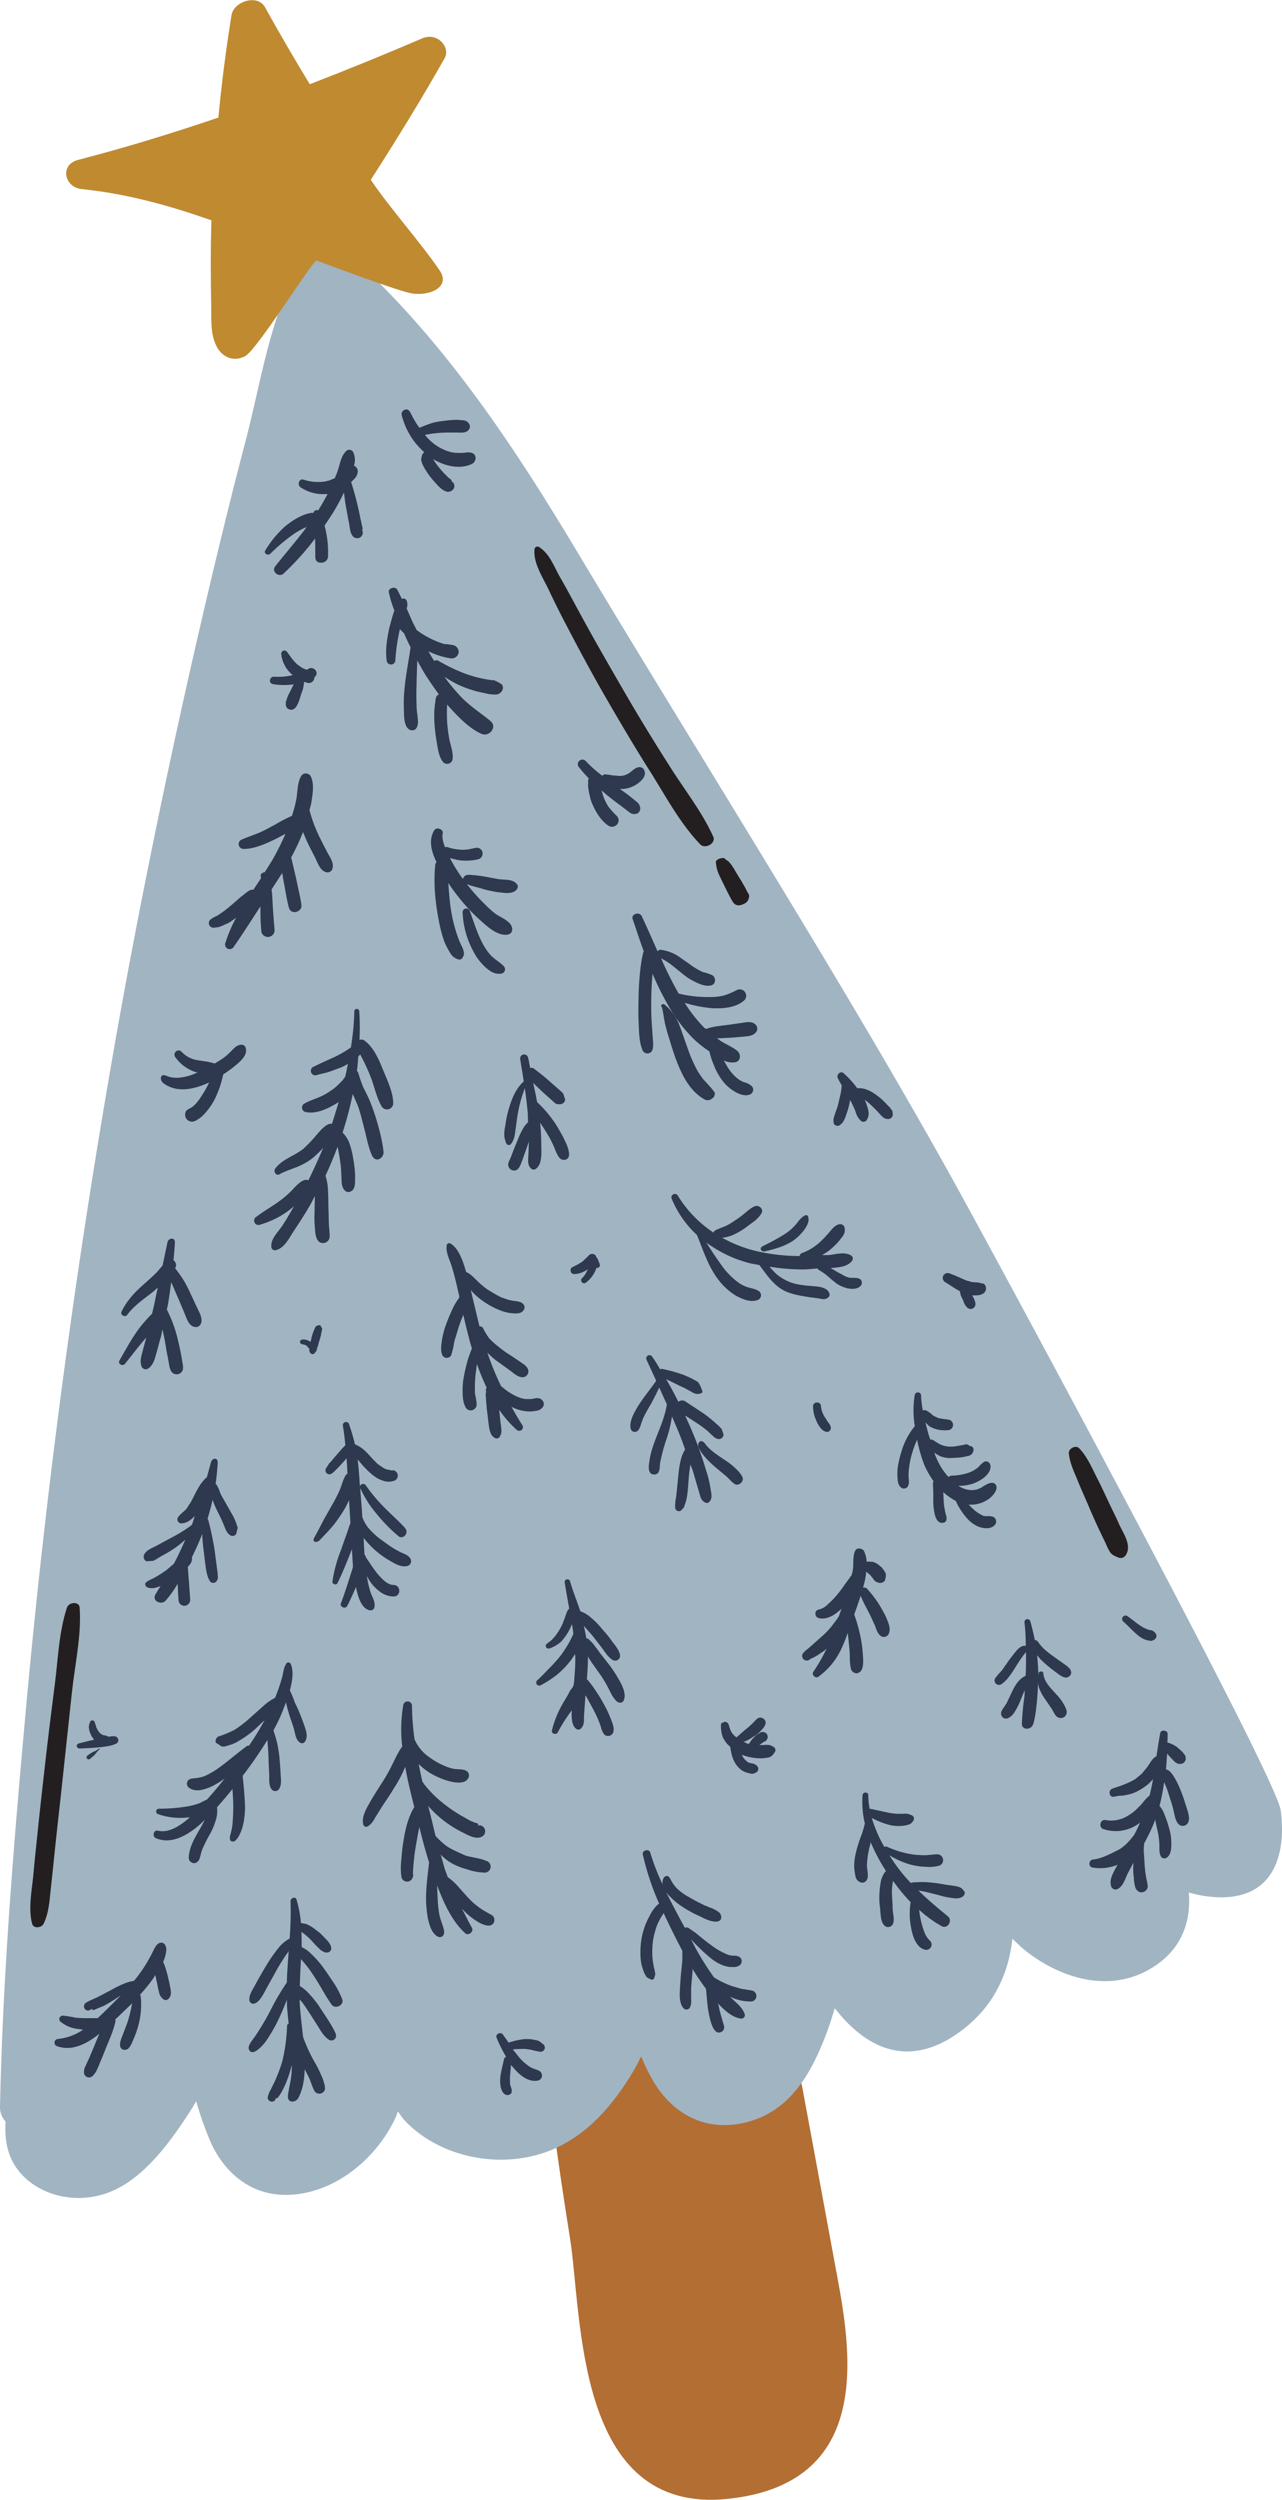 <svg xmlns="http://www.w3.org/2000/svg" width="554.2" height="1080" viewBox="-0.021 -0.028 554.285 1080.031" style=""><g><title>hdrawnl61_327509674</title><g data-name="Layer 2"><path d="M264.3 745.7c-15.6-.5-34.2 9.6-34.5 25.2-1.1 66.3 6.2 131.3 16.6 195.9 5.4 33.7 2 119.8 68.3 112.8s52.2-69.4 46-102.9c-12.8-69.3-25.5-138.7-39.1-207.8-4.7-24.2-34.8-30.4-57.3-23.2z" fill="#b36e33"></path><path d="M416.7 518.3c-46.8-85.5-115.6-193.9-165.9-277.9-28.3-47.3-59.7-95.4-103.3-133.7-8.1-7.1-22.8 1.3-19.3 9.7-11.9 23-15.7 49.8-21.9 73.5-6.8 25.9-13.1 51.8-19.1 77.7q-18 77.5-32.5 155.2-28.8 156.1-43.2 312.1C6.2 793.2 1.2 851.8 0 909.8a9.1 9.1 0 0 0 2.4 6.8c-.6 8.8 1.1 17.2 8.1 24 9.2 8.8 24.9 12.2 39.3 5.4s25.7-23.4 33.5-35.6l1.5-2.6a147.7 147.7 0 0 0 6.1 17.3c6.2 14.2 19.8 26.6 41 22.3 18.6-3.8 33-18.8 39.3-33 .3-.7.5-1.5.8-2.2.8 1.1 1.5 2.2 2.4 3.3 11.5 12.8 32.3 20.5 53.4 16.5 22.8-4.3 37.1-21.9 46.7-38.4 1-1.7 1.8-3.4 2.7-5.2a77.1 77.1 0 0 0 4.6 9.6c6.7 12.1 19.4 22.8 38.1 19.5 21.7-4 30.9-22.4 36.9-37.7 1.6-4.1 2.9-8.2 4.1-12.2 12.8 16.5 31.1 26.8 53.8 10.4 15-10.8 21.3-25.3 23-40.4l3.8 3.6c13.2 11.4 36.2 21.4 56.5 9 13.5-8.3 16.9-20.7 16-32.6a50.7 50.7 0 0 0 14.4 2.1c25.1-.3 27.3-23 25.3-37.6s-113.2-220.4-137-263.8z" fill="#a1b4c2"></path><path d="M289.6 331.1c-6.7-10.5-13.2-21.1-19.4-31.8s-12.8-22.1-18.9-33.3c-3-5.5-5.9-11-9-16.4s-4.5-10.2-9.2-13.3a1.3 1.3 0 0 0-2 .8c-.7 6 3.6 12.3 6.1 17.6s5.3 10.9 8.1 16.2c5.6 10.7 11.3 21.3 17.4 31.8s12 20.5 18.4 30.6 12.7 22.1 21.6 31.4c2.2 2.3 6.9-.5 5.7-3.2-4.8-10.7-12.5-20.4-18.8-30.4z" fill="#231f20"></path><path d="M323.1 385.3l-.9-1.8-1.9-3.3c-1-1.5-1.9-3.1-2.8-4.6a11 11 0 0 0-.9-1.4 8.3 8.3 0 0 0-1.2-1.6c-.5-.7-1.4-1-2-1.7s-4.2.1-3.9 1.7a19.1 19.1 0 0 0 .7 3.6 23.6 23.6 0 0 0 1.2 2.8l1.8 3.7c1.1 2.2 2.2 4.5 3.5 6.7s3.2 1.9 5 1a3.4 3.4 0 0 0 2.1-2.9c.1.3.1.2.1-.3a2.3 2.3 0 0 0-.3-1.1z" fill="#231f20"></path><path d="M28.9 694.6c-3.5 10.7-3.8 22.1-5.2 32.9s-2.9 22.9-4.2 34.4-2.5 22-3.6 33c-.6 5.4-1.1 10.7-1.6 16s-2.2 13.9-.4 20.3c.5 2 4 1.9 5-.2 2.1-4.5 2.4-9 2.9-13.6s1.3-12.1 1.9-18.1c1.2-11.6 2.6-23.3 3.8-34.9l3.6-33.5c1.3-12 4.2-24.7 3.3-36.5-.2-2.6-4.7-2.4-5.5.2z" fill="#231f20"></path><path d="M483.8 658.4c-1.4-3.2-3-6.3-4.5-9.5s-3.3-7.1-5.1-10.6-4.1-9-7.6-12.6c-1.5-1.6-4.6.1-4.5 2 .3 4.1 2.3 8.2 3.8 11.9s3.3 7.6 4.9 11.4 3.2 7.3 4.9 10.9l2.4 5a25.6 25.6 0 0 0 1.1 2.4c1.1 2.1 1.7 2.5 4.1 3.5s3.5-.8 4-2.1c1.5-4.1-1.9-8.7-3.5-12.3z" fill="#231f20"></path><path d="M182.5 16.5q-24 10.3-48.6 19.8c-6.6-10.9-13.1-22-19.3-33.2-3.3-6-13.5-2.5-14.5 3.2q-3.6 22.2-5.7 44.4c-20 6.8-40.2 13-60.7 18.3-8 2.1-5.9 11.8 1.5 12.6 19.8 2 38.2 7.2 56.2 13.5q-.3 9.3-.3 18.6c0 6.3.1 12.6.2 18.8s-.3 11.3 2 16.4 7.2 7.6 12.5 5 29.6-42 31.1-41.4c6 2.2 35.5 13.3 41.2 14.2 7.8 1.2 16.8-2.8 12-9.9-8-11.8-21.9-27.4-29.8-39.2 11.1-17.3 21.9-34.8 31.9-52.5 2.7-4.7-3.1-11.5-9.7-8.6z" fill="#c08a31"></path><path d="M216.9 295.6a15.9 15.9 0 0 0-3.4-1.8h-.8a54.2 54.2 0 0 1-12.6-3.2 83.1 83.1 0 0 1-10.8-5.3 1.8 1.8 0 0 0-1.6.2c-.4-.8-1-1.5-1.4-2.3l-1.1-1.9a32.5 32.5 0 0 0 9.9 3.1 3.1 3.1 0 0 0 3.2-2.6 3.1 3.1 0 0 0-2.6-3.2l-2.8-.4h-.8l-1.5-.5a39.2 39.2 0 0 1-5.1-2.2 37.7 37.7 0 0 1-5.4-3.4c-.6-1.3-1.3-2.5-1.9-3.8l-2.4-5.5a5 5 0 0 0 .3-1.3c.1-1.1-.2-3-1.7-3l-.6.2c-.8-1.4-1.4-2.9-2.2-4.2s-3.9-.5-3.5 1.3a44.9 44.9 0 0 0 2.4 7.9l-.3.8c-.7 2.2-1.3 4.5-1.9 6.7-1 4.7-1.8 9.6-1.1 14.4a1.9 1.9 0 0 0 3.7-.1 80.6 80.6 0 0 1 2-13.8c.5.7 1.2 1.2 1.8 1.9.9 2.1 1.8 4 2.8 6-.8 5.6-1.9 11.1-2.5 16.7a63 63 0 0 0-.4 9.7c.1 2.7-.2 7.8 2.5 9.2a2.3 2.3 0 0 0 2.6-.3c1.5-1.7.9-4.4.7-6.4a23.4 23.4 0 0 1-.3-3.8q-.2-4.6 0-9.3c0-3.4.2-6.7.3-10.1 1 1.8 2 3.7 3.1 5.5s4 6.1 6.2 9.1a2.6 2.6 0 0 0-1.3 1.7 8.8 8.8 0 0 0-.2 1.6c-.2 1.1-.3 2.2-.4 3.4a53 53 0 0 0 .1 6.9c.2 2.4.5 4.7.9 7s.8 5.9 2.4 8.2a2.4 2.4 0 0 0 4.5-1.3c.2-2.7-1-5.7-1.5-8.4s-.6-3.9-.8-5.9a64.6 64.6 0 0 1-.1-8.8l1.1 1.3c3.8 4.1 8.5 9.1 13.8 11.4 3.3 1.4 6.9-2.9 3.9-5.5s-8.6-6.2-12.4-10.1a83.3 83.3 0 0 1-7.6-9.1 53 53 0 0 0 5.7 3.3 47.9 47.9 0 0 0 11.8 3.8 17.1 17.1 0 0 0 5 .6 3.3 3.3 0 0 0 2.8-2.5 2.4 2.4 0 0 0-.5-1.9z" fill="#2e384e"></path><path d="M141.5 368.2c-.8-1.6-1.7-3.2-2.5-4.9a63.3 63.3 0 0 1-5.2-13.3c.2-1.1.6-2.2.8-3.3.5-3.5 1.4-8.1-.3-11.4a2.4 2.4 0 0 0-4.1-.1c-1.7 2.9-1.5 6.7-2.1 10s-1.2 4.9-1.9 7.3h-.2a61.1 61.1 0 0 0-6.7 3.5l-4.9 2.6c-3.3 1.7-6.9 2.7-10.2 4.2a2.1 2.1 0 0 0 .9 3.9c4.2.1 8.8-1.8 12.6-3.6 1.8-.8 3.5-1.8 5.3-2.7l.4-.2a117 117 0 0 1-5.6 11.2c-1.1 1.8-2.2 3.6-3.4 5.4-.6 0-2 .7-1.7 1.5a3.7 3.7 0 0 1 .1 1.1l-3.3 5a2 2 0 0 0-1.7.3 9.1 9.1 0 0 0-1.6 1.1l-2.3 1.8c-1.5 1.3-3 2.7-4.5 3.9a44.6 44.6 0 0 1-5.6 4.1 12.8 12.8 0 0 0-2.8 1.6 2 2 0 0 0 1.7 3.5 13.3 13.3 0 0 0 2.1-.3 23.6 23.6 0 0 0 2.8-1.2 10.1 10.1 0 0 0 2.3-1.2l2.2-1.6a59.5 59.5 0 0 0-4.6 10.7 2 2 0 0 0 3.6 1.8c4-5.7 7.7-11.6 11.5-17.4a102.9 102.9 0 0 0 .4 11.1 2.9 2.9 0 0 0 5.7-.8c-.3-3.6-.6-7.2-.8-10.8s-.2-4.6-.5-6.8l4.6-7.1c.3 1.7.5 3.4.9 5.1.6 3.3 1.1 6.6 2 9.9s5.8 1.9 5.4-1.2-1.2-6.1-1.8-9.1-1.7-7.5-2.6-11.3h-.1a93.3 93.3 0 0 0 5.2-11.1c.5 1.3 1.1 2.6 1.6 3.8s2.2 4.5 3.4 6.8 2.2 5.9 4.8 6.7a2.2 2.2 0 0 0 2.9-1.4c.8-2.6-1.1-5-2.2-7.1z" fill="#2e384e"></path><path d="M153 201.1a7.8 7.8 0 0 0-.4-6 1.9 1.9 0 0 0-2.7-.5c-2.2 1.9-2.7 4.7-3.5 7.4s-1.1 3.1-1.7 4.6h-.2l-2.1.9-1 .2-.6.2a19.9 19.9 0 0 1-9.4-.7c-2.1-.8-3.1 2.2-1.4 3.3a17.3 17.3 0 0 0 10.1 2.9h1.5c-1.3 2.4-2.6 4.8-4.1 7.1-.2-.1-.4-.3-.7-.2a1.6 1.6 0 0 0-1.3 1.2h-.9c-4.2.7-8.1 3.2-11.3 5.8a45 45 0 0 0-8.6 10.4c-.9 1.3 1.1 2.4 2.1 1.5a81.2 81.2 0 0 1 10.1-8.5 37 37 0 0 1 4.3-2.5l1.4-.6c-4.4 5.9-9.2 11.4-13.7 17.1-1.6 2.2 1.6 4.8 3.6 3.1a116.8 116.8 0 0 0 13.7-15.2c.1 2.6.1 5.3.1 7.8s1.6 2.7 3 2.6a2.8 2.8 0 0 0 2.5-3 44.1 44.1 0 0 0-1.5-13l1.6-2.4a87.2 87.2 0 0 0 6.8-11.9c.3 2.5.6 5 1.1 7.5s.6 3.5 1 5.3.4 4.2 1.5 5.8a2.5 2.5 0 0 0 3.4.8 2.8 2.8 0 0 0 1.1-1.5v-.7a2.7 2.7 0 0 0-.3-1.2c.3 0 .4-.2.2-.4a2.2 2.2 0 0 0-.1-.8l-.3-1.3a14.2 14.2 0 0 0-.5-2.2c-.3-1.8-.7-3.5-1.1-5.2-.8-3.6-1.8-7.1-2.9-10.6l1-1a5.5 5.5 0 0 0 1.8-3 2.7 2.7 0 0 0-1.6-3.1z" fill="#2e384e"></path><g fill="#2e384e"><path d="M183.1 195.7z"></path><path d="M201.7 195.4l-1.8.2h-2a13.8 13.8 0 0 1-4.5-.8 20.9 20.9 0 0 1-7.5-4.6 17 17 0 0 1-2.2-2.4 53.2 53.2 0 0 1 9.7-1h4.5c1.7 0 3.7.3 4.8-1.3a2.1 2.1 0 0 0 .2-2.3 3.2 3.2 0 0 0-3-1.7l-2.2-.2a49 49 0 0 0-5.4.4 41.7 41.7 0 0 0-4.9.8c-2 .6-4 1.4-6 2.2h-.1l-1-1.4a38.3 38.3 0 0 1-2.5-4.4c-.5-.9-.9-1.9-2-2.1a2.1 2.1 0 0 0-2.1 2.7 44 44 0 0 0 1.8 5.1 36 36 0 0 0 3.1 5.4 34.3 34.3 0 0 0 4.8 5.3l-.2.2-.3.3a2.3 2.3 0 0 0-.5 1 .9.9 0 0 0-.1.5 3.9 3.9 0 0 0-.2 1.5 11.1 11.1 0 0 0 1.2 3 34.2 34.2 0 0 0 5.1 6.9 16.7 16.7 0 0 0 2.3 2.3 6.5 6.5 0 0 0 2.3 1.3c1.8.5 4-1.1 3.3-3.1a1.4 1.4 0 0 0-.7-1c-.1-.1-.1-.2-.2-.2s-.4-.3-.1-.5l-.6-.6a6.9 6.9 0 0 1-1.3-1.1 30.7 30.7 0 0 1-2.5-2.6 31.1 31.1 0 0 1-3.2-4.2 2.5 2.5 0 0 1-.4-.7c4.8 2.9 11.2 4.5 16.4 2.2a2.9 2.9 0 0 0 1.9-2.8c-.1-1.6-1.3-2.5-3.9-2.3z"></path></g><path d="M136.4 289.5a2.2 2.2 0 0 0-1.7-.9 1.1 1.1 0 0 0-.8 0l-.5.3-.9.4-1.4-.6c-.5-.3.1 0 .1 0h-.2l-.8-.5-1.1-.8a5.8 5.8 0 0 1-1.2-1 21.7 21.7 0 0 1-2.4-2.9l-.9-1.2a3.1 3.1 0 0 0-.7-.9 1.3 1.3 0 0 0-1.7-.2c-.5.4-.9 1.3-.5 1.8v.7c.1.2.1.4.2.6a13.9 13.9 0 0 0 .6 1.9l1 2a21.7 21.7 0 0 0 2.4 2.9l.7.5a26.8 26.8 0 0 1-8 .7c-2.1-.2-2.7 2.8-.6 3.2a30.2 30.2 0 0 0 9 .1 4.3 4.3 0 0 0-.4.7c-.4.9-.9 1.8-1.4 2.8s-.7 1.4-1 2.2l-.3.9c0 .2-.1.3-.2.5a4.5 4.5 0 0 0-.1 2 2.1 2.1 0 0 0 1.8 1.8 2.4 2.4 0 0 0 1.2 0l.5-.3.7-.6a10.5 10.5 0 0 0 1.5-3 24.6 24.6 0 0 0 .9-2.9 14.6 14.6 0 0 0 .7-1.9 14.2 14.2 0 0 0 .4-2 4.9 4.9 0 0 0 .1-1.2h.5l1.1.4a2.5 2.5 0 0 0 2.9-2.1v-.4a2 2 0 0 0 .5-3z" fill="#2e384e"></path><path d="M223.6 382.1c-1.7-2.4-5.2-2-7.8-2.3l-5-.9a49.8 49.8 0 0 0-6.6-.9c-1.2-.1-2.9-.4-3.7.9a1.2 1.2 0 0 0-.3.9 67.1 67.1 0 0 1-5.7-9.2 26.8 26.8 0 0 0 4.9 1.1 22.9 22.9 0 0 0 3.7 0 16.7 16.7 0 0 0 3.9-.6 2.6 2.6 0 0 0 1.6-2.9 2.5 2.5 0 0 0-2.5-2c-1.6.2-3.1.7-4.6.8a12.2 12.2 0 0 1-2.7 0 19.9 19.9 0 0 1-5.4-1.1 1.6 1.6 0 0 0-1 .1c-.8-2.1-1.4-4.2-1-6s-2.7-3-3.7-1.3c-2.6 4.4-1.1 9.3 1 13.7a2.6 2.6 0 0 0-.5.9c-.9 8.2 0 16.8 1.6 24.9a59.7 59.7 0 0 0 2.2 8.3 31.1 31.1 0 0 0 2 4.1c1 1.8 1.7 2.9 3.7 3.7s2.6-.9 2.7-2.1c-.1.6-.2 1.5.1.4a3.3 3.3 0 0 0 0-1.4 9.9 9.9 0 0 0-1-2.7 38.5 38.5 0 0 1-1.9-4.7 65.2 65.2 0 0 1-2.5-9.9c-.7-4.1-1-8.3-1.3-12.5 1.3 2 2.7 3.9 4.2 5.8a78.1 78.1 0 0 0 9.6 10.3c2.8 2.5 6.6 6.1 10.6 6.3s3.9-3.3 1.9-5.2-4-2.5-5.8-3.8a38.9 38.9 0 0 1-4.3-3.8 86.6 86.6 0 0 1-8.1-9h.2l.5.2 1.1.4 1.1.3 3 .8a35.9 35.9 0 0 0 4.7 1.2 34 34 0 0 0 4.6.7c2.2.3 5.2.4 6.5-1.7a1.7 1.7 0 0 0 0-1.8z" fill="#2e384e"></path><path d="M217.7 417.3c-1.6-1.7-3.8-2.8-5.5-4.6a24.1 24.1 0 0 1-3.6-5.2c-2.3-4.4-3.8-9.3-5.5-14a1.6 1.6 0 0 0-3.1.7 38.4 38.4 0 0 0 4.5 16.5 24.2 24.2 0 0 0 4.6 6.4 14.9 14.9 0 0 0 2.8 2.3 6.6 6.6 0 0 0 4.7 1.2 1.9 1.9 0 0 0 1.1-3.3z" fill="#2e384e"></path><path d="M276.9 331.4c-2.2-.3-3.7 1.9-5.3 2.8l-1.3.6c-.1 0-.8.2-.1 0l-.7.2a6.6 6.6 0 0 1-2.4.1l-2.7-.2-.6-.2a13.7 13.7 0 0 1-1.9-.2 1.7 1.7 0 0 0-1.5.6 56.5 56.5 0 0 1-7.3-6.5 2 2 0 0 0-3.1 2.4 58.2 58.2 0 0 0 4.6 5.3 2 2 0 0 0-.3 1.7 5.7 5.7 0 0 1-.1 1.3c.1.5.1 1 .2 1.5a20 20 0 0 0 .5 2.6 17.7 17.7 0 0 0 1.5 4.6c1.4 3.1 3.5 6.5 6.4 8.5a2.9 2.9 0 0 0 3.9-.3 2.7 2.7 0 0 0-.2-3.9 34.2 34.2 0 0 1-3.5-3.9 23.5 23.5 0 0 1-2.1-4.2c-.3-.9-.6-1.9-.8-2.8l2 1.8c2 1.6 4 3.2 6.1 4.7l2.5 1.9 1.7 1.3a3.4 3.4 0 0 0 3.1.3 2.4 2.4 0 0 0 1.3-2 3.7 3.7 0 0 0-1.5-3l-1.3-1.1-2.8-2.2-3.2-2.3a12.7 12.7 0 0 0 2.8-.2 12.9 12.9 0 0 0 4.1-1.6c2-1.3 4.7-3.5 3.7-6.1a2.2 2.2 0 0 0-1.7-1.5z" fill="#2e384e"></path><path d="M326.3 442.3c-1.8-1.4-4.5-.5-6.5-.3l-4.1.6c-3.5.5-7.2.7-10.5 1.9l-.7-.5a64.2 64.2 0 0 1-8.5-10.8 58.1 58.1 0 0 0 11.6 2.3c4.7.3 10.8-.1 14.4-3.6a2.8 2.8 0 0 0-3.3-4.3 31.5 31.5 0 0 1-5.6 2.4 24 24 0 0 1-6 .7 52.8 52.8 0 0 1-13.7-1.5 165.7 165.7 0 0 1-7.6-15.2 26.5 26.5 0 0 1 5 3.2l4.7 3.8a25.1 25.1 0 0 0 4.7 3c2.2 1.1 4.7 2.2 7.1 1.7s2.3-3.6.5-4.5a21.7 21.7 0 0 0-3.6-1.2l-.6-.2-.4-.2-1-.5a31.8 31.8 0 0 1-4.3-2.8l-4.9-3.4a18.9 18.9 0 0 0-7.2-2.6 1.4 1.4 0 0 0-1.5.7c-2.3-5.2-4.5-10.3-6.9-15.3-1-2-4.6-.9-3.9 1.3 1.6 4.6 3.1 9.3 4.8 13.9 0 .2-.1.3-.2.5-.5 2-.8 4-1.1 5.9-.5 4.1-.8 8.2-.9 12.4s-.2 8.2 0 12.3.2 8.2 1.7 11.7a2.3 2.3 0 0 0 4.4-.8c.4-1.9 0-4-.1-6s-.3-4-.4-6c-.2-3.8-.2-7.6-.1-11.5s.3-5.9.5-8.8a128.1 128.1 0 0 0 6.6 13.4 66.5 66.5 0 0 0 11.6 15.2 52.3 52.3 0 0 0 6.4 5 33.5 33.5 0 0 0 2 6.1 27 27 0 0 0 4 7 18.5 18.5 0 0 0 4.7 4.1c1.9 1.2 5 2.5 7.2 1.2a2.2 2.2 0 0 0 .4-3.4 7.2 7.2 0 0 0-3.5-1.7c.5.1-.1-.1-.2-.1l-.5-.3a10.7 10.7 0 0 1-2.1-1.3 19.9 19.9 0 0 1-3.4-3.7c-.9-1.3-1.6-2.7-2.4-4a8.5 8.5 0 0 0 4.9.8c2.1-.4 2.6-2.6 1.6-4.2s-5.4-3.5-7.8-5l-1.6-1.2h1.4l5.5-.3 4.7-.4c2-.2 4.1-.3 5.4-2.1a2.5 2.5 0 0 0-.7-3.4z" fill="#2e384e"></path><path d="M304.1 466.3a35.1 35.1 0 0 1-2.7-4 62.8 62.8 0 0 1-4.3-10c-1.3-3.5-2.4-7.1-3.8-10.5a22.7 22.7 0 0 0-5.9-7.8c-.7-.6-2 0-1.4.9s1 5.3 1.6 7.7 1 3.8 1.6 5.7 2 6.7 3.3 10c2.5 6.5 5.9 13.2 12.2 16.7a2.9 2.9 0 0 0 3.1-.4l.5-.4c.7-.5.5-1.1.8-1.7s-3.8-4.9-5-6.2z" fill="#2e384e"></path><path d="M243.5 472.4l-.3-.3-.6-.6-4.8-4.2c-2.2-2-4.5-3.8-6.9-5.6a1.7 1.7 0 0 0-1.7-.3c-.3-1.5-.5-3-.9-4.5a1.7 1.7 0 0 0-3.4.7c.5 3.2 1.1 6.4 1.5 9.6-3.6 3.2-5.3 7.9-6.6 12.4a47 47 0 0 0-1.3 6.3c-.4 2.3-.9 4.7 0 6.9a4.4 4.4 0 0 0-.2-1 5.1 5.1 0 0 0 .6 2.2 1.2 1.2 0 0 0 2 .2c1.7-2.1 1.7-4.6 2.1-7.2s.5-4.1.9-6.1a57.7 57.7 0 0 1 3-10.8c.5 3.7 1 7.5 1.3 11.3 0 1.1 0 2.3.1 3.4a12.4 12.4 0 0 0-1.8 2.1 31.7 31.7 0 0 0-2.1 4.1c-1.1 2.7-2.2 5.3-3.2 8s-1.5 2.9-1.5 4.3a2.6 2.6 0 0 0 3.2 2.3c1.3-.4 1.8-1.7 2.3-2.8 1-2.6 1.9-5.3 2.9-8a14.2 14.2 0 0 1 .5-1.6c0 2.1-.1 4.1-.2 6.2s-.3 3.8 1 5.2a1.6 1.6 0 0 0 2.3.3c2.9-2 2.3-7.7 2.3-10.7s-.2-6.1-.5-9.2c1 1.5 2 3 2.9 4.5a48.2 48.2 0 0 1 2.7 5c.9 1.9 1.5 4.2 2.8 5.7s3.9 1 4.1-1.1-1-4.7-2-6.8-1.9-3.5-2.9-5.3a51.8 51.8 0 0 0-8.9-10.9c-.5-2.8-1.1-5.6-1.7-8.3 2.4 2.4 4.9 4.7 7.4 6.9s2.4 2.4 4 2.3a2.2 2.2 0 0 0 2.4-1.8v-.3z" fill="#2e384e"></path><path d="M166.1 463.4c-2-4.9-4.3-10.9-8.7-14a2.3 2.3 0 0 0-2-.2 102.6 102.6 0 0 0-.1-12.4c0-1.2-2-1.3-2.1-.1a120.6 120.6 0 0 1-1.5 15.8l-2 1.3-1.8 1.1c-1.3.7-2.5 1.4-3.9 2s-5.6 2.5-8.4 3.9a1.9 1.9 0 0 0 1.4 3.6c2-.6 4-.9 5.9-1.6l4.6-1.7a26.4 26.4 0 0 0 2.9-1.5c-.4 1.9-.7 3.7-1.2 5.6l-1.2 1.6-1.5 1.5a20.8 20.8 0 0 1-4 3.2 24.6 24.6 0 0 1-3.9 2.2c-2.4 1.1-5 1.8-7.3 3.2a2 2 0 0 0 .5 3.4c4.6 1.2 9.8-1.3 13.6-3.6l1-.6c-.9 3.1-1.9 6.3-2.9 9.4a3.3 3.3 0 0 0-1.4.1c-2.6 1.2-4.5 3.9-6.4 6a51 51 0 0 1-4.6 4.7c-3.9 3.1-9 4.4-12.1 8.5-1 1.4.4 3.4 2 2.4s5.2-2.2 7.7-3.2a27.9 27.9 0 0 0 6.3-3.6 50 50 0 0 0 4.7-4.5c-2 4.7-4.1 9.4-6.4 14-2.6-1.3-6.3 3.6-7.8 5a39 39 0 0 1-3.8 3.3c-3.5 2.7-7.3 4.7-10.8 7.4a1.9 1.9 0 0 0 1.7 3.4 40.5 40.5 0 0 0 8.3-3.5q2.3-1.3 4.5-3l1.7-1.4c-1.7 2.9-3.3 5.8-5.2 8.6s-4.9 5.5-4.6 8.9a1.5 1.5 0 0 0 1.7 1.5c3.9-.7 6-5.3 8-8.3s4.9-7.4 7.1-11.3c.7-1.2 1.3-2.5 2-3.8 0 2.2-.1 4.4-.1 6.6a51.5 51.5 0 0 0 .1 6.8c.2 2.3.2 6.5 3.2 6.9a2.9 2.9 0 0 0 3.2-3.1c0-1.5-.2-3.1-.3-4.6s-.1-4.5-.2-6.7 0-5.2-.2-7.8a23.1 23.1 0 0 0-1.1-6.9c1.9-4.1 3.6-8.2 5.2-12.4.1.1.1.3.2.5.4 2.2.8 4.5 1.1 6.7s.3 3.8.4 5.7-.1 4.6 1.7 6.1a2.1 2.1 0 0 0 2.3.2c1.8-.7 1.9-3.2 1.9-4.8v-2.6a49.1 49.1 0 0 0-.8-6.7 37.4 37.4 0 0 0-1.6-6.6 12.2 12.2 0 0 0-3-4.7 164.3 164.3 0 0 0 4.4-16.7l2.2 5.1c1.2 3.3 2 6.9 2.9 10.3s1.6 7.6 3.2 11.1 5.1 1.2 5-1.3-1.3-8-2.4-11.8a98.2 98.2 0 0 0-3.2-9.6c-.9-2.4-2.2-4.7-3.3-7a64.5 64.5 0 0 1-2.1-6.2l-.5-.6c.3-2 .4-4.1.6-6.2l.8-.9a92.6 92.6 0 0 1 4.7 10.1c1.5 4 2.4 8.5 4.5 12.2a2.7 2.7 0 0 0 5.1-1.3c-.1-4.4-2.2-9-3.9-13.1z" fill="#2e384e"></path><path d="M106.1 452.4a1.8 1.8 0 0 0-1.7-1.1c-2.3.1-3.5 1.9-4.9 3.2a22.6 22.6 0 0 1-2.9 2.5c-1.2.9-2.5 1.6-3.7 2.4l-2.9-.7-4.6-.7a12.2 12.2 0 0 1-6.9-3.6 1.7 1.7 0 0 0-2.3-.3 1.8 1.8 0 0 0-.6 2.3 17 17 0 0 0 9.2 6.8h.7a20.5 20.5 0 0 1-3.1 1.3c-3.1 1-7.2 1.7-10.3.3s-3.1 1.9-1.5 3.1c5.8 4.4 13.4 2.7 19.8-.3a41.6 41.6 0 0 1-2.8 5.1l-1.5 2.3-.8 1-.5.6a14.5 14.5 0 0 1-1.8 1.7l-.4.2-1.6.9c-1.2.8-1.2 2.8-.5 3.8a3 3 0 0 0 3.7 1.1 13.4 13.4 0 0 0 4.6-3.6 28.5 28.5 0 0 0 4-5.8 46 46 0 0 0 3.7-10.8 43.9 43.9 0 0 0 5.1-3.7c2.2-1.8 5.8-4.7 4.5-8z" fill="#2e384e"></path><path d="M85.2 564.9c-.9-1.8-1.7-3.7-2.6-5.5a61.9 61.9 0 0 0-3.2-6.3 61.5 61.5 0 0 0-3.7-5.2 4.2 4.2 0 0 0 .4-1 2.8 2.8 0 0 0-1.1-2.5c.2-2.6.5-5.1.6-7.6s-2.8-2-3.2-.2l-2.1 10-.8 1c-.7.8-1.4 1.7-2.2 2.5s-3.2 3-4.8 4.4c-4 3.5-7.7 7.3-10 12.2-.6 1.4 1.6 2.6 2.5 1.3 3.1-4.2 7.6-7.1 11.6-10.3a10.7 10.7 0 0 1 1.6-1.4c-.6 2.5-1.1 5-1.6 7.6l-.9 3.7a33.1 33.1 0 0 0-2.6 2.7 47.1 47.1 0 0 0-4.4 5.6c-2.6 3.8-4.8 7.9-7.1 11.9-.8 1.4 1.4 2.6 2.4 1.4 3-3.7 5.8-7.5 9-11.1 0-.1.1-.1.2-.2l-1.5 5.6c-.6 2.3-1.4 4.6-.5 6.8a1.9 1.9 0 0 0 3 .8c2.2-1.5 2.8-4.5 3.5-6.9s1.1-4.2 1.7-6.2.5-2.5.8-3.7c.1.3.1.6.2.9.6 2.4 1 4.8 1.4 7.3s.8 4 1.1 5.9.5 3.5 1.6 4.6a2.8 2.8 0 0 0 4.3-.7c.6-1.1.2-2.8 0-4s-.3-2-.5-3-.8-4-1.3-6a58.1 58.1 0 0 0-4.9-13.6l.3-1.2c.7-3.6 1.1-7.1 1.6-10.6l3.3 7.6 2.4 5.7c.9 2.1 1.8 5.5 4.3 6a2.3 2.3 0 0 0 2.7-1.1c1.2-2.3-.5-5-1.5-7.2z" fill="#2e384e"></path><path d="M233.4 604.2c-1.4-.5-2.5.1-3.9.2h-2.4a14.1 14.1 0 0 1-4.5-1.5 25.5 25.5 0 0 1-3.9-2.4l-2.1-1.7a128 128 0 0 1-5.9-14.4c1.2 1.1 2.3 2.2 3.6 3.2l5.7 4.1c1.9 1.3 4.1 3.7 6.5 3.2a2.5 2.5 0 0 0 1.9-2.8c-.3-1.8-2.1-2.8-3.4-3.7l-3.7-2.5a52.2 52.2 0 0 1-5.4-3.8 38.9 38.9 0 0 1-4.3-3.8 26.9 26.9 0 0 1-2.8-4.6 1.5 1.5 0 0 0-1.5-.7c-1.3-5.2-2.5-10.5-3.8-15.7a28 28 0 0 0 5.5 4.9 34.2 34.2 0 0 0 7.8 4.1 20 20 0 0 0 3.5.9c1.9.2 5 .7 6.1-1.3a1.9 1.9 0 0 0-.1-2.4c-1-1.4-3.2-1.3-4.7-1.6l-1.9-.4-2.9-1c-2.1-1-4-2.2-6-3.4a33.6 33.6 0 0 1-4.1-3.4c-1.5-1.4-3.2-3.4-5.2-4.2-1.3-4.7-3.2-10.1-6.6-12.2a1.1 1.1 0 0 0-1.8.8c-.4 3 1.2 5.9 2.1 8.7s2.1 7.5 2.9 11.3a18.9 18.9 0 0 1 .5 2.3 3.5 3.5 0 0 1-.5.8 28.2 28.2 0 0 0-1.8 2.9 80.9 80.9 0 0 0-4 9.6 40.5 40.5 0 0 0-1.2 5c-.3 2.3-.8 4.7.2 6.9a2.2 2.2 0 0 0 3.7 0 29.2 29.2 0 0 0 1.2-4.9 18.9 18.9 0 0 1 .9-3.4c.7-2.4 1.4-4.8 2.3-7.1l.9-2.2c.9 4 1.9 8.1 3 12.1.2.8.5 1.6.7 2.4l-1.5 4.1a68.2 68.2 0 0 0-1.9 7.8 29.8 29.8 0 0 0-.6 6.7c0 2.4.2 5.2 1.5 7.2a2.5 2.5 0 0 0 3 .8 3.1 3.1 0 0 0 1.1-.9 2.5 2.5 0 0 0 .4-.9 1.7 1.7 0 0 0 0-1c.2-.1-.5-3.5-.6-3.9s-.1-1.7-.1-2.6a53.2 53.2 0 0 1 .4-6.9c.2-1.2.3-2.4.5-3.6a99.5 99.5 0 0 0 4.2 10.2 1.7 1.7 0 0 0-.3 1.5c0 .1.1.2.2.4s-.4 0-.3.4v1.1c0 .5.1.9.1 1.4a19.4 19.4 0 0 0 .2 2.4c.1 1.9.4 3.8.6 5.6s.3 2.7.5 4a11.4 11.4 0 0 0 .6 2.5 4.1 4.1 0 0 0 1.9 2.4 1.6 1.6 0 0 0 2.1-.4 12.2 12.2 0 0 0 .7-1.7 6.7 6.7 0 0 0 0-2 19.7 19.7 0 0 0-.3-2.4c-.2-1.6-.3-3.1-.5-4.7a3.4 3.4 0 0 0-.1-1 46.8 46.8 0 0 0 7.7 8.8 1.6 1.6 0 0 0 2.4-2c-1.7-2.6-3.3-5.4-4.8-8.1l.5.3a17.9 17.9 0 0 0 6 1.7 12.9 12.9 0 0 0 3.4-.1l1.3-.2a4 4 0 0 0 2.4-1.6c1-1.3 0-3.2-1.3-3.6z" fill="#2e384e"></path><path d="M371.7 552.5c-1.1-.6-2.6-.4-3.8-.5h-.5l-.8-.2a11.3 11.3 0 0 1-2.7-1.3c-1.7-.8-3.2-1.8-4.8-2.7 3.4-.3 7.3-.4 9.4-3.3a1.6 1.6 0 0 0-.5-2.1c-2.8-1.8-6.7-.5-9.8-.2h-2.8a32.8 32.8 0 0 0 3.1-2 35.9 35.9 0 0 0 4-3.8l1.5-1.9a8.3 8.3 0 0 0 .8-1.2 4.5 4.5 0 0 0 .2-3.4 2 2 0 0 0-2.3-1c-2.3.6-3.6 3-5.2 4.6a38.3 38.3 0 0 1-2.8 2.9 23.3 23.3 0 0 1-7.9 4.9 1.5 1.5 0 0 0-1.1 1.3 82.5 82.5 0 0 1-19.8-2.4 56.9 56.9 0 0 1-13.7-5.5 16.3 16.3 0 0 0 4.7-1.2 32 32 0 0 0 5.1-2.9l3.5-2.6a13.2 13.2 0 0 0 3.8-4c.9-1.8-1.3-3.6-3-2.9s-3.3 2.2-4.8 3.4a31.8 31.8 0 0 1-3.7 2.7 26.7 26.7 0 0 1-3.6 2.2c-1.6.8-3.5 1.3-5.1 2.2a1.5 1.5 0 0 0-.6.9 51.5 51.5 0 0 1-15.6-16.2 1.5 1.5 0 0 0-2.6 1.3 44 44 0 0 0 11 15.9c2.8 6.8 4.9 13.7 9.4 19.5a27.8 27.8 0 0 0 7.4 6.7c2.7 1.5 6.4 3.1 9.5 1.9a2.2 2.2 0 0 0 0-4.1c-1.5-.9-3.5-1-5.2-1.7a17.4 17.4 0 0 1-2.7-1.4 32 32 0 0 1-8.1-8.3c-2.2-3-4.2-6.1-6.2-9.3a54.2 54.2 0 0 0 19.1 9l3.8.7c3.2 4.2 6.1 8.8 11 11.2 3.4 1.6 7.1 2.1 10.7 2.7l3.9.5c1.5.3 2.9.7 4.2-.4a1.5 1.5 0 0 0 .5-1.6c-.7-2.8-4.8-3.1-7.3-3.3s-6.7-.5-9.7-1.7a21.1 21.1 0 0 1-5.8-3.4 32.6 32.6 0 0 1-3.1-3.3 89 89 0 0 0 14.6 1.2c2.1 0 4.1-.3 6.2-.4a1.1 1.1 0 0 0 .6.7c2.9 1.5 5 3.9 7.6 5.8a13.3 13.3 0 0 0 3.8 1.8c2.1.7 5.4.9 6.8-1.1a1.9 1.9 0 0 0-.6-2.7z" fill="#2e384e"></path><path d="M348 525.1c-2 .9-3.1 3.1-4.6 4.6a19.5 19.5 0 0 1-3.8 3.2c-1.5 1-3.1 1.9-4.7 2.8s-3.5 1.8-5.2 2.7-.4 2.5.9 2.2c4.3-1 8.4-2.1 12.1-4.5a19.5 19.5 0 0 0 4-3.6 11.6 11.6 0 0 0 1.6-2.1c.9-1.5 1.6-2.9 1.1-4.8a.9.9 0 0 0-1.4-.5z" fill="#2e384e"></path><path d="M385.5 479.5l-.4-.5a1.8 1.8 0 0 0-.5-.7l-1.2-1.2a26.9 26.9 0 0 0-3-2.9c-2.6-2.1-5.9-4.3-9.3-4.1h-.5a40.3 40.3 0 0 0-5.9-6.5c-1.3-1.2-3.2.7-2.5 2.1a30.7 30.7 0 0 0 1.7 3.1 24.2 24.2 0 0 1-.7 4.7l-.9 3.8c-.3 1.1-.7 2.2-1.1 3.3a14.2 14.2 0 0 0-.5 1.6 1.4 1.4 0 0 0-.2.6 5 5 0 0 0-.1 2.1 1.5 1.5 0 0 0 1.6 1.4h-.3a1.8 1.8 0 0 0 1.8-.6 5.3 5.3 0 0 0 1.2-1.4 13 13 0 0 0 .8-1.7l.6-1.8a28.5 28.5 0 0 0 1.1-3.9 10.1 10.1 0 0 0 .3-1.7l.5.8 1.6 3.4.6 1.8a8.4 8.4 0 0 0 1.8 2.8 1.7 1.7 0 0 0 2.9-.5l.3-.7a4.1 4.1 0 0 0-.5.9c1.4-1.8.8-4.1.1-6.1a23.4 23.4 0 0 0-.9-2.4h.1a22.6 22.6 0 0 1 2.9 2.5c.8.8 1.7 1.6 2.5 2.5l1.2 1.3c.1.2.3.3.5.5a4.6 4.6 0 0 0 .7.7 3.7 3.7 0 0 0 2 .7 2 2 0 0 0 2.2-1.9c-.1-.5-.1-1.1-.2-1.7z" fill="#2e384e"></path><g fill="#2e384e"><path d="M294.7 652.4h-.2c-.1.2-.1.3.2 0z"></path><path d="M312 617.4l-.2-.3-.5-.5a6 6 0 0 0-.8-.8l-1.8-1.6c-1.3-1.1-2.6-2.2-4-3.2s-5.6-3.7-8.3-5.5a2.5 2.5 0 0 0-3.1.1c-1.7-3.3-3.4-6.6-5.3-9.8l6.3 3.1 1.8.8.5.3 1.3.7 1.8 1a3.8 3.8 0 0 0 3.6.1c.1-.1.3-.2.4-.4s-1.1-3.8-2.3-4.6l-.9-.5-1.9-1-3.2-1.4a70.6 70.6 0 0 0-9-2.5 1.2 1.2 0 0 0-1 .2 65.3 65.3 0 0 0-3.5-5.6 1.4 1.4 0 0 0-2.4 1.4l4.2 9.1c-2 2.9-4.3 5.7-6.3 8.6s-2.1 3.3-3 4.9-2.4 4.9-1.7 7.3a1.8 1.8 0 0 0 1.7 1.3 2 2 0 0 0 1.8-1.1 8.5 8.5 0 0 0 .9-2.2 11.2 11.2 0 0 1 .5-1.3 10.2 10.2 0 0 1 .9-2.2 52.2 52.2 0 0 1 2.6-4.7c1.4-2.5 2.7-5.1 3.9-7.7l3.3 7.3c-1.3 8.7-6.5 16.2-7.6 24.9-.3 1.9-.7 5.4 2.1 5.4s2.3-3.3 2.6-5.1a80.6 80.6 0 0 1 2.9-10.7 52.2 52.2 0 0 0 2.2-9.3c1.2 2.8 2.4 5.5 3.5 8.3s1.5 4 2.2 6l-.3.5a13.1 13.1 0 0 0-1.2 2.7 26.8 26.8 0 0 0-.7 2.7c-.4 2-.6 4-.8 6l-.6 6-.3 2.7a17.9 17.9 0 0 0-.4 4.6 1.6 1.6 0 0 0 2.6 1.1c.2-.3 1.1-1.2 1-1a3 3 0 0 0 .4-1l.6-1.7a24.1 24.1 0 0 0 .7-3.7c.3-2.4.4-4.7.6-7s.4-3.6.7-5.4c.4 1.1.9 2.2 1.2 3.3.8 2.6 1.5 5.2 2.3 7.8s.9 4.5 3.1 5.4a1.4 1.4 0 0 0 1.5-.3c1.6-1.7.9-3.6.6-5.7a50.3 50.3 0 0 0-2.1-8.5 156.2 156.2 0 0 0-5.8-16.2c-1-2.4-2.1-4.7-3.1-7l5.7 3.7c1.3.9 2.7 1.9 4 3l1.8 1.7.8.7a3.6 3.6 0 0 0 2.2 1.1 2 2 0 0 0 2.1-1.9 22.5 22.5 0 0 0-.8-2.4z"></path></g><path d="M316.6 633.1a40.6 40.6 0 0 0-3.6-2.6c-2.8-1.9-6-3.9-8.1-6.7s-3.7-.1-2.8 1.7c1.9 3.7 5 6.5 8.2 9.2l1.8 1.5a2.7 2.7 0 0 1 .8.7l.5.4h.1c1.4 1.2 2.5 2.7 4.1 3.8s4.2-1 3.4-2.9-2.7-3.6-4.4-5.1z" fill="#2e384e"></path><path d="M428.2 647c1.4-1.2 3.6-3.9 2.2-5.7s-4.5.3-5.9 1.2c-3.5 2.1-7.1 1.3-10.2-.6a19.8 19.8 0 0 0 6.8-1.1 19.4 19.4 0 0 0 4-2.2c1.7-1.3 3.7-3.5 3-5.9a1.9 1.9 0 0 0-2.6-1.2 13.4 13.4 0 0 0-2.5 2.3l-.4.4h-.1l-.7.5a12 12 0 0 1-3.2 1.6 24.6 24.6 0 0 1-7.1 1.2 2 2 0 0 0-1.4.6 31.2 31.2 0 0 1-2.9-3.7 36.4 36.4 0 0 1-3.3-6.9 12.2 12.2 0 0 0 2.9 1.7 11.4 11.4 0 0 0 4.1.7l3.7-.2a24.9 24.9 0 0 0 4.6-.9 2.6 2.6 0 0 0 1.6-1.9 1.7 1.7 0 0 0 0-1.2 1.5 1.5 0 0 0-1.6-1 1.9 1.9 0 0 0-1.8-.7l-1.3.3-2.3.4a14.8 14.8 0 0 1-4.2.2 11 11 0 0 1-3.5-1.1c-.8-.5-1.6-.9-2.4-1.5a2.1 2.1 0 0 0-1.5-.4c-.2-.4-.3-.9-.5-1.4s-1.1-3.9-1.6-6l1.5 1.5a9.1 9.1 0 0 0 2.2 1.1 12.8 12.8 0 0 0 2.8.7 15.3 15.3 0 0 0 3.7 0 2.3 2.3 0 0 0-.2-4.5l-2.8-.4-1.2-.2h-.2l-.5-.2-1.9-.9-.8-.7a8.6 8.6 0 0 0-2.2-1.5 1.4 1.4 0 0 0-1.5 0 40.6 40.6 0 0 1-.8-6.8 1.4 1.4 0 0 0-2.7-.1 41.4 41.4 0 0 0 0 13.6 31.1 31.1 0 0 0-5.8 11.1 41.8 41.8 0 0 0-1.6 7 26.4 26.4 0 0 0-.1 4c.1 1.4.2 3.1 1.3 4.2a2 2 0 0 0 3.4-.7c.5-1.3.1-2.8.1-4.2s.1-2.7.3-4a34.6 34.6 0 0 1 1.4-6.2 38.2 38.2 0 0 1 2-5.3 67.6 67.6 0 0 0 3.2 11.1 42.4 42.4 0 0 0 3.9 6.8 1.7 1.7 0 0 1-.2.5c-.1 1.5.1 3.2.1 4.7v4.4a27 27 0 0 0 .5 4.1c.4 1.8 1.1 4.3 3.3 4.3s2.2-2 1.6-3.7a11.6 11.6 0 0 1-.4-1.8 24.7 24.7 0 0 1-.5-3.8c-.1-1.3-.1-2.7-.2-4a25.1 25.1 0 0 0 5.4 3.8 29.4 29.4 0 0 0 5.4 8.1 13.3 13.3 0 0 0 4.6 3.1c2.2.8 5.2 1.1 6.9-.8a2.2 2.2 0 0 0-1-3.6 5 5 0 0 0-1.7-.2h-1.2c-.2 0-.4-.1-.6 0s.5.1 0 0l-.8-.3c-.2-.1-.4-.3-.6-.3l-1-.6a10.4 10.4 0 0 1-1.7-1.2 33.1 33.1 0 0 1-2.7-2.6 13.1 13.1 0 0 0 9.4-3z" fill="#2e384e"></path><g fill="#2e384e"><path d="M382.2 678.5l-.8-1.1a2.7 2.7 0 0 0-.8-.7l-.9-.8-1.2-.7a4.4 4.4 0 0 0-1.5-.5h-.8a3.3 3.3 0 0 0-1.4 0 .1.1 0 0 0-.1.1 12.6 12.6 0 0 0-1.2-4.8 2.6 2.6 0 0 0-2.3-1c-2.8 0-2.1 6.3-2.4 8.6s-.4 1.9-.6 2.9a7.1 7.1 0 0 0-1 1.4c-.7.8-1.2 1.7-1.9 2.5a42.9 42.9 0 0 1-3.6 4.8 34.1 34.1 0 0 1-3.7 3.8 8.1 8.1 0 0 1-4.2 2.4c-1.8.4-1.6 3.1 0 3.6 3.7 1 7.3-1.4 10-4l-.9 2.6c-.1.2-.1.4-.2.6l-.9 1.4-1.9 2.5a32.7 32.7 0 0 1-4.4 4.7l-5.3 4.7-.9.8a9.6 9.6 0 0 0-2.3 2.2 2 2 0 0 0 3.1 2.4 8 8 0 0 1 1.6-.8l1.9-1.1 2.8-1.9 1-.9a77.7 77.7 0 0 1-5.8 10.1c-.8 1.3 1 3 2.2 2.1a31 31 0 0 0 10.4-13.1c.9-1.9 1.6-3.9 2.3-5.8.2 1.6.4 3.2.5 4.7a47.3 47.3 0 0 1 .4 5.2 26.9 26.9 0 0 0 .5 5.7 2.7 2.7 0 0 0 2.5 1.8 2.8 2.8 0 0 0 2.3-1.9c.7-2 .5-4.5.3-6.6a47.8 47.8 0 0 0-.6-5.3 66.2 66.2 0 0 0-3.1-11.6c1-2.7 1.9-5.4 2.8-8.1 1.2 3.1 2.9 5.9 4.3 8.8l1.8 3.9c.7 1.7 1 3.4 2.5 4.6a2.3 2.3 0 0 0 3.5-.8c1-2.1 0-4.5-.8-6.5a30.2 30.2 0 0 0-1.8-3.6 46.8 46.8 0 0 0-6.9-9.6 1.8 1.8 0 0 0-1.6-.3l.3-1a34.3 34.3 0 0 0 1.1-5.9c.1 0 .1 0 .1.1l1.5 1.2 1.4 1.7a4.3 4.3 0 0 0 .4.7h.1l.6.6 1.3.5a2.6 2.6 0 0 0 1.5-.1c.4-.2 1.1-.5 1.2-1 .6-2.1.6-2.8-.4-4.2z"></path><path d="M380.4 676.5l.2.2.4.3z"></path><path d="M376.7 674.6h.7z"></path><path d="M375.7 674.5z"></path></g><path d="M358.4 614.9l-.3-.4-.5-.7c-.5-.9-1.1-1.6-1.6-2.6a10.8 10.8 0 0 1-1.1-4c0-.8-1-1.4-1.8-1.3a1.6 1.6 0 0 0-1.6 1.5 15.2 15.2 0 0 0 1.4 6.3 13 13 0 0 0 1.4 2.6l.7.9.4.4a5 5 0 0 0 1.9 1 1.7 1.7 0 0 0 1.5-.6 1.7 1.7 0 0 0 .3-1.7 4.6 4.6 0 0 0-.7-1.4z" fill="#2e384e"></path><path d="M425.4 554.6l-2.8-.6h-1.2c.5-.1-.1-.1-.3-.1h-.7l-2.8-.8c-2.3-1-4.6-2.1-6.9-2.9a2.2 2.2 0 0 0-2.9.9 2.2 2.2 0 0 0 1 2.9c2.1 1.3 4.1 2.7 6.2 3.8a1.3 1.3 0 0 0 .1.6.8.8 0 0 1 .1.4 5 5 0 0 0 .4 1.3l.6 1.3a5 5 0 0 1 .5 1.3l.3.6a6.1 6.1 0 0 0 1.2 1.6 2.1 2.1 0 0 0 2.5.3 2.2 2.2 0 0 0 1-2.3 9.7 9.7 0 0 0-1.4-3.3h.6c1.8.1 4.7-.1 5.3-2.3a2.7 2.7 0 0 0-.8-2.7z" fill="#2e384e"></path><g fill="#2e384e"><path d="M259.2 545.9c0-.1-.1-.2-.1-.3a4.2 4.2 0 0 1-.4-1l-.2-.5c0-.1 0-.1-.1-.2l-.3-.5-.3-.2a1.6 1.6 0 0 0-.7-1.2 2.1 2.1 0 0 0-2.8.6c-.1.1-.1.2-.2.2l-.3.3c-.1.2-.1.2 0 .1h-.1l-.4.4-1.5 1.4-1.9 1.2-2.2 1.1a1.5 1.5 0 0 0-1 1.8 1.5 1.5 0 0 0 1.6 1.3 10.5 10.5 0 0 0 5.8-2.1l-.3.7a9.8 9.8 0 0 1-2.3 3.3 1.3 1.3 0 0 0 1.5 2 12.7 12.7 0 0 0 3.8-4.2 20 20 0 0 0 1-2.1v-.3h.8a1.2 1.2 0 0 0 .7-1.4c0-.2-.1-.3-.1-.4z"></path><path d="M259.3 546.9a.9.9 0 0 0 .1-.5.1.1 0 0 0-.1-.1z"></path></g><path d="M256.5 707.1l3.8 4.9c1.3 1.8 2.7 4.1 4.7 5.2a2.1 2.1 0 0 0 3-2.4c-.4-2.2-2.3-4.2-3.6-6a45.4 45.4 0 0 0-3.9-4.8 34.8 34.8 0 0 0-4.6-4.8 14.5 14.5 0 0 0-5-3.1c-1.5-4.4-3.2-8.6-4.5-13.1a1.2 1.2 0 0 0-2.3.4c.6 3.9 1.3 7.7 2 11.6a2.4 2.4 0 0 0-.8.9c-.4 1-.8 2-1.1 3l-.8 2.1a21.9 21.9 0 0 1-2.1 4 21.1 21.1 0 0 1-3 3.7l-1.6 1.2c-.5.4-.9.8-.7 1.5s1 1 1.7.7a14.2 14.2 0 0 0 5-3 24.7 24.7 0 0 0 2.8-3.8 25.3 25.3 0 0 0 1.8-3.7v.2c.3 1.4.4 2.8.6 4.1-.3.4-.4 1-.7 1.4a26.4 26.4 0 0 1-1.5 2.9 60.6 60.6 0 0 1-3.5 5.3c-1.5 1.8-3.1 3.6-4.7 5.2s-3.3 3.5-5.1 5.1a1.3 1.3 0 0 0 1.5 2.2 46.5 46.5 0 0 0 6.4-4.1 36.4 36.4 0 0 0 5.6-5.5 32.8 32.8 0 0 0 2.7-3.8 16.1 16.1 0 0 1 .1 3.1c0 3-.3 5.9-.5 8.8s-1.3 2.9-1.9 4.2-1.7 3.1-2.6 4.6a44.4 44.4 0 0 0-5.1 12.3c-.3 1.5 2 2.1 2.6.7a67.7 67.7 0 0 1 6-9.4c-.2 3.2 0 6.5 1.8 7.9a1.5 1.5 0 0 0 2.1 0c1.7-1.6 1.3-3.7 1.4-5.8l.6-8.6c.6.9 1.1 1.9 1.6 2.8s2.1 3.8 3 5.7a47.1 47.1 0 0 1 2.1 5.2 8.4 8.4 0 0 0 1.4 3.2 2.4 2.4 0 0 0 3.9-.8c.6-1.6-.2-3.7-.7-5.1l-1.1-2.7a52.8 52.8 0 0 0-2.7-5.3 51.9 51.9 0 0 0-3.1-5 36.6 36.6 0 0 0-3.8-5c.3-2.9.4-5.9.5-8.8 0-.3-.1-.7-.1-1l1.6 2.5 3.7 5.2a60 60 0 0 1 3.3 5.4c1.1 2.1 2 4.4 3.7 6.1s3.5.5 3.5-1.2a2 2 0 0 0 .2-.9c-.1-.8-.2-1.6-.4-2.5l-.6-1.6a30.1 30.1 0 0 0-1.6-3.1 66.5 66.5 0 0 0-3.6-5.6l-4.7-6a19.5 19.5 0 0 0-1.7-2.3 17.3 17.3 0 0 0-3.1-3.5 1.6 1.6 0 0 0-.9-.3c-.3-1.8-.7-3.6-1.1-5.4 1.4 1.6 2.8 3.1 4.1 4.7z" fill="#2e384e"></path><path d="M154.6 630.5l2.4 2.8c2.2 2.3 4.4 4.6 7.3 5.9l1.9.7a7.7 7.7 0 0 0 4.5-.3 2.4 2.4 0 0 0 1-3.2 2.8 2.8 0 0 0-1.4-1.2h-.6c-.6.2-.7.2-.5 0l-.9-.2h-.3l-.7-.2-.9-.3-.4-.2-1.7-1.1-.8-.6h-.1l-.4-.4-1.5-1.5c-1.3-1.4-2.6-2.9-4-4.2a15.4 15.4 0 0 0-3.1-2.1l-1-.5a80.6 80.6 0 0 0-2.6-8.9 1.4 1.4 0 0 0-2.6.8c.5 2.8.8 5.7 1.1 8.6a21.3 21.3 0 0 0-2.1 2.2l-2 2.3c-.9 1-1.6 2-2.5 2.9s-.6.7-.8 1.1a16.3 16.3 0 0 0-1.1 1.7 1.7 1.7 0 0 0 .6 2 1.7 1.7 0 0 0 2 0 9.3 9.3 0 0 0 1.8-1.6l1.5-1.5 2-2.2 1.1-1.3c.2 2.2.3 4.4.4 6.7a1.3 1.3 0 0 0-.8.7c-1.3 2.2-1.7 4.5-2.8 6.9a63.6 63.6 0 0 1-3 5.8l-3.4 6c-1.4 2.6-2.7 5.3-4.2 7.9s1.2 2.5 2.2 1.4 4.8-4.9 6.8-7.6a69 69 0 0 0 4.2-6.3c.6-1.1 1.1-2.2 1.7-3.4l.6 9.9c-.6 1.4-1 2.9-1.5 4.3s-1.7 4.7-2.5 7.1a60.9 60.9 0 0 0-3.8 13.9c-.1 1.1 1.7 1.7 2.2.6 2.3-4.6 4.2-9.5 6.1-14.3 0-.2.1-.3.1-.5.2 2.6.3 5.1.5 7.7l-.3 1.2c-.5 1.4-.9 2.9-1.4 4.3-1.1 3.5-2.2 6.9-3.5 10.3-.7 1.6 1.9 2.7 2.7 1.2s2.6-5.4 3.8-8.2c.8 4.3 2.4 9.5 6.1 10.1a1.7 1.7 0 0 0 1.8-1.1c.7-2.5-1-4.7-1.7-7a39.3 39.3 0 0 1-1.5-6.8 17.1 17.1 0 0 0 1.3 2.3 17.6 17.6 0 0 0 4.2 4.4 9.7 9.7 0 0 0 6.3 2.2c2.8-.2 3-4.3.3-4.9l-1.5-.2h-.4c.3.1.3.1.1 0l-.6-.3a3.9 3.9 0 0 1-1.1-.6l-.5-.3-.5-.4a29.2 29.2 0 0 1-4.1-4.5c-1.3-1.8-2.6-3.8-3.9-5.7a1.7 1.7 0 0 0-.6-1.1c-.2-2.5-.3-4.9-.4-7.3a38.7 38.7 0 0 0 11.4 9.9c2.4 1.4 5.4 3.2 8.1 2a2.2 2.2 0 0 0 .7-3c-.9-1.5-2.7-2-4.2-2.7l-2.6-1.4c-1.7-1-3.4-2.3-5.1-3.5a32 32 0 0 1-6.4-5.8 15.8 15.8 0 0 1-2.5-4.6c-.2-4.2-.6-8.4-.9-12.5a47.1 47.1 0 0 0 7.1 11.2 71.1 71.1 0 0 0 9.4 9.6c2 1.7 4.6-1.2 3.1-3.2s-6.3-6.2-9.4-9.4a72.4 72.4 0 0 1-7.9-9.5 1.4 1.4 0 0 0-2.4.8l-.3-4.6c-.2-2.6-.4-4.9-.7-7.2z" fill="#2e384e"></path><path d="M102.4 658.9a5.6 5.6 0 0 1-.4-1.2c-.3-.8-.7-1.5-1-2.3l-3-5.3c-.9-1.7-2-3.3-2.8-5.1a16.5 16.5 0 0 0-1.6-3.6l-.4-.3c.4-2.9.7-5.9.9-8.9s-2.5-2.2-2.9-.5l-1.8 6.6c-.2.1-.4.1-.5.3a18.9 18.9 0 0 0-3.4 4.6c-.8 1.3-1.4 2.7-2.1 4s-.7 1.3-1 1.9l-.3.4-1.4 2.2c-1.1 1.3-2.7 2.3-3.7 3.7a1.7 1.7 0 0 0 1.4 2.7c2.4 0 4.3-1.6 5.8-3.2l-1.2 3.8-1.3 1a66.8 66.8 0 0 1-7.6 4.6l-6.3 3.4c-2 1.1-5.4 2.2-5.7 4.7a2.1 2.1 0 0 0 1.2 2.1l3-.2.5-.3.8-.4 1.4-.9 2.7-1.5a48.1 48.1 0 0 0 6-4l2.4-2c-1.5 3.4-3 6.7-4.7 9.9l-.4.6-3.2 2.7c-1.3.9-2.6 1.8-4 2.6l-1.8 1a13.5 13.5 0 0 0-2.9 1.6 1.3 1.3 0 0 0 .3 2c1.7 1 4.1.4 6-.4-.8 1.3-1.6 2.5-2.3 3.8-1.4 2.8 2.7 4.5 4.5 2.5a48.1 48.1 0 0 0 5.2-7.3c.1 2.5.2 4.9.4 7.3a2.5 2.5 0 0 0 2.9 2.2 2.6 2.6 0 0 0 2.1-2.9l-.6-8.5c-.2-1.8-.3-3.6-.4-5.4l.6-.7a4.1 4.1 0 0 0 1.2-3.1c0-.1-.1-.1-.1-.2 1.4-2.9 2.8-5.9 4-8.9.2-.4.3-.9.5-1.3.1 2.3.3 4.7.6 7s.5 4.3.8 6.4.6 5.1 2.1 7.2a1.8 1.8 0 0 0 2.9-.5 10.4 10.4 0 0 0 .4-1c0-.6-.1-1.2-.1-1.8s-.3-2.1-.4-3.2l-.9-6.9a125.9 125.9 0 0 0-2.8-13.3c0-.2-.2-.2-.3-.4.8-2.7 1.6-5.5 2.2-8.3l.3.9a43.1 43.1 0 0 0 2.2 4.9c.8 1.6 1.6 3.3 2.3 5s1.3 3.7 2.9 4.6a1.9 1.9 0 0 0 2.5-.6l.6-2.4v-.6a2.4 2.4 0 0 1-.3-.8z" fill="#2e384e"></path><path d="M131.7 745.9c-.6-1.8-1.3-3.6-2-5.4s-1.5-3.4-2.3-5.1a38.9 38.9 0 0 0-2.1-5.1c1-3.8 1.8-8.2.4-11.4a1.1 1.1 0 0 0-2-.1c-1 1.6-1.2 3.4-1.6 5.3a73 73 0 0 1-2.6 7.9l-.6 1.5a22.7 22.7 0 0 0-4.9 3.4l-6.4 5.7a48.1 48.1 0 0 1-6.2 4.7 43 43 0 0 1-7 2.9 2.3 2.3 0 0 0-1.2 2c-.1.9.3.7 1.4 1.5s1.2 1 2.7.8l2.6-.8a16.2 16.2 0 0 0 3.5-1.7 41.8 41.8 0 0 0 6.9-5l4.1-3.9c-.4.6-.6 1.2-1 1.8a102.1 102.1 0 0 1-5.8 9.3h-.7c-4.1 3-8 6.4-12.1 9.4a33 33 0 0 1-5.7 3.4 10.7 10.7 0 0 1-2.7.9c-1.5.4-3 .2-4.5.8a2.2 2.2 0 0 0-.6 3.3c2.7 2.5 6.7 1.3 9.7 0a32.2 32.2 0 0 0 6.4-3.9h-.1q-3.7 4.8-7.8 9.3l-.6.3-2.6 1.3a30.7 30.7 0 0 1-5.2 1.4 74.1 74.1 0 0 1-12.4 1 1.2 1.2 0 0 0-.5 2.3 29.1 29.1 0 0 0 11.7 1.6l2.2-.2c-3.9 3.4-8.9 7-13.9 5.8-1.8-.4-2.5 2.4-.9 3.2 7.1 3.1 14.4-1.7 19.6-6.3l1.6-1.6c-2.5 5.4-6.7 10.3-6.9 16.3a2.1 2.1 0 0 0 1.2 2.1c1.2.8 2.6.1 3.3-1.2a13.9 13.9 0 0 0 .6-1.9 14 14 0 0 1 .9-2.9 62.7 62.7 0 0 1 2.9-5.8 29 29 0 0 0 2.8-6.5 12.9 12.9 0 0 0 .5-5.5c2.3-2.6 4.5-5.2 6.7-7.9l.3 5.3a79.8 79.8 0 0 1-.2 8.5 22.2 22.2 0 0 1-.6 4.3c-.2 1.2-.8 2.3-.6 3.7a1.2 1.2 0 0 0 1.6.8c-.3.1.2 0 .3 0a3.2 3.2 0 0 0 .9-.8 8.3 8.3 0 0 0 1.4-2.2 17.4 17.4 0 0 0 1.4-3.8 35 35 0 0 0 .8-10.7c-.1-2.2-.3-4.5-.5-6.7s-.3-2.7-.4-4.1a185.2 185.2 0 0 0 10.7-15.5c.1 1 .1 1.9.2 2.9s.3 4.2.3 6.3l.3 6.1c0 1.9-.2 4.5 1 6a2 2 0 0 0 3.1.1c1.4-1.8.9-4.7.8-6.9s-.3-4.7-.5-7a61.7 61.7 0 0 0-1-6.2 55.2 55.2 0 0 0-1.6-5.4 78.1 78.1 0 0 0 5.4-12.2c.5 2.2 1.1 4.4 1.8 6.5s1.2 3.4 1.7 5.2.8 4.8 2.7 5.8a1.5 1.5 0 0 0 1.7-.1c1.2-1.2 1.2-3 .9-4.5a21.7 21.7 0 0 0-.7-2.4z" fill="#2e384e"></path><path d="M199.5 791.4c2.4 1.2 6.2 3.5 8.8 2.1a2.6 2.6 0 0 0 1-3.8 2.5 2.5 0 0 0-1.7-1.1c-.1-.1-.6 0-1 .1s.7-.6 0-.8l-.3-.2-1.1-.3-1.9-.8-4.1-2.3a67.8 67.8 0 0 1-7.8-5.4 49.2 49.2 0 0 1-7.9-7.9l-.9-1.3c-.6-2.6-1.1-5.1-1.6-7.6a27.6 27.6 0 0 0 4.8 3.8 33.5 33.5 0 0 0 8 3.5c2.5.7 7 1.6 8.6-1.1a2.4 2.4 0 0 0-.3-2.9c-1.5-1.3-4-.9-5.8-1.2a19.1 19.1 0 0 1-3.4-1 32.8 32.8 0 0 1-7.1-3.9 18.2 18.2 0 0 1-6.6-7.9 113.3 113.3 0 0 1-1.1-14.3 1.9 1.9 0 0 0-3.8-.3 62.4 62.4 0 0 0-.4 17.8l-.3.3c-.8 1.2-1.5 2.4-2.2 3.7l-1.8 3.7a74.4 74.4 0 0 1-4.4 7.8c-1.8 2.8-3.6 5.6-5.2 8.4s-3.9 6.6-2.9 9.8a1.2 1.2 0 0 0 1.7.8 6.1 6.1 0 0 0 1.6-1.2 11 11 0 0 0 1.7-2.5l2.8-4.5c1.8-2.8 3.7-5.4 5.3-8.2a53.6 53.6 0 0 0 4.6-8.5 2 2 0 0 1 .4-.8c1 5.8 2.5 11.7 3.9 17.3-2.8 4.6-4 10.1-4.8 15.4-.4 2.4-.6 4.9-.8 7.3a28.9 28.9 0 0 0 0 7.2 2.5 2.5 0 0 0 4.5 1.3c.2-.2.9-1.9.6-1.9s.3-6.3.4-6.9c.2-2.3.6-4.6 1-6.9s.8-4.6 1.3-6.9q1.8 7.7 4.2 15.3c-.6 5.5-1.4 11-1.3 16.6a49 49 0 0 0 .8 7.7c.6 2.5 1.3 5.4 3.4 7.2s3.9.2 3.6-1.8-1.6-4.8-2.1-7.3a53.5 53.5 0 0 1-.7-7c-.1-1.8-.2-3.6-.2-5.4 2.8 7.4 6.3 15.3 12.1 20.6 1.4 1.3 3.9-.7 2.9-2.4s-2.9-5.5-4.3-8.2a31.3 31.3 0 0 0 6.9 5.7c1.9 1.1 5.9 3 7 0a2.5 2.5 0 0 0-1.1-3l-1.3-.7-2.4-1.4a33 33 0 0 1-7.3-6.3l-4.1-4.6a23.7 23.7 0 0 0-3.8-3.3l-1.2-3.2c-.7-2.2-1.2-4.4-1.9-6.6a20.6 20.6 0 0 0 5.2 4 29.4 29.4 0 0 0 6.2 2.4 25.5 25.5 0 0 0 7.2 1.4 2.6 2.6 0 0 0 1-5.1c-2.8-1.2-6.1-1.4-9-2.3l-3.7-1.7a37.6 37.6 0 0 1-3.5-1.8l-1.2-.8a42.7 42.7 0 0 1-4.4-4.1c-.8-3.2-1.5-6.4-2.3-9.5l-.9-3.5a47.1 47.1 0 0 0 6.9 6.5 49.4 49.4 0 0 0 7.5 4.7z" fill="#2e384e"></path><g fill="#2e384e"><path d="M140.5 901.9c.1.6.1 1 0 0z"></path><path d="M143.7 855.8c-1.4-2.1-2.8-4.2-4.3-6.2a39.6 39.6 0 0 0-4.7-5.3 14.3 14.3 0 0 0-4.3-3.1c0-2.2 0-4.4-.1-6.6l.4.3a32.7 32.7 0 0 1 3.5 3l2.4 2.6 1.2 1.2c.2.1.3.3.5.5a6.7 6.7 0 0 0 1.8 1.1 2.5 2.5 0 0 0 1.7.2 1.8 1.8 0 0 0 1.4-1.7c0-2.1-2.2-3.9-3.6-5.4s-2.2-2-3.4-2.9a15.4 15.4 0 0 0-3.9-2.3l-2.2-.4a51.3 51.3 0 0 0-1.9-10.1c-.5-1.6-2.7-.7-2.6.8a143.1 143.1 0 0 1-.4 16 15.7 15.7 0 0 0-5 4.3 65.8 65.8 0 0 0-5.3 7.7c-1.5 2.5-3 5.1-4.4 7.7s-2.9 4.6-2.7 7a1.7 1.7 0 0 0 2.2 1.4c1.8-.6 2.7-2.3 3.7-3.8l1.8-3.3 4.1-7.4a83.3 83.3 0 0 1 5.1-8c0-.1.1-.2.1-.3-.3 4.6-.7 9.1-.8 13.7a98.8 98.8 0 0 0-6.7 11.3 109.1 109.1 0 0 1-7 11.9c-1 1.6-4 4.5-2.3 6.4s5.4-2.2 6.7-3.9a68.2 68.2 0 0 0 6.5-11.5c1-2.2 1.9-4.4 2.8-6.7.1 1.1 0 2.1.1 3.2s.4 4.7.7 7.1a.9.9 0 0 0-.7.9 77.2 77.2 0 0 1-2 15.1 58.3 58.3 0 0 1-2.5 7c-.7 1.9-1.7 3.6-2.5 5.4a10.7 10.7 0 0 0-1.4 3.5 1.9 1.9 0 0 0 1.8 1.8 2.4 2.4 0 0 0 1.3-.5c.3-.4.3-.9.5-1.2l.3.4.3-.3a6.1 6.1 0 0 0 1.2-1.6 9.5 9.5 0 0 0 1-1.7 35.2 35.2 0 0 0 1.8-3.9 51.9 51.9 0 0 0 2.2-7 10.8 10.8 0 0 1 0 1.8c0 3.8-1.1 7.4-1.6 11.1s3.2 3.4 4.4 1.4c2-3.6 2.7-8.2 2.8-12.5.7 1.3 1.4 2.6 2 3.9s1.2 3.4 2 5a2.5 2.5 0 0 0 2.8 1.6 2.4 2.4 0 0 0 2-2.5 4.6 4.6 0 0 1-.1-1c-.1-.5-.3-.9-.4-1.4a19.9 19.9 0 0 0-1.3-3.4 43 43 0 0 0-2.4-4.8A69.4 69.4 0 0 1 131 880c-.4-3.8-.9-7.7-1.2-11.5-.2-1.6-.2-3.1-.3-4.7l.9 1c1.4 1.7 2.5 3.6 3.8 5.5l3.3 5.2c1.2 2 2.6 4.3 4.5 5.6s3.7-.5 3.2-2.2-3.1-5.9-4.8-8.4-2.2-3.5-3.4-5.1a49.3 49.3 0 0 0-4.2-4.9 18.5 18.5 0 0 0-3.2-2.5c.1-3.9.3-7.7.5-11.6a57.5 57.5 0 0 1 6.3 8.4c2.4 3.7 4.4 7.7 7 11.3 1.5 2 5.3.3 4.6-2.2a37.1 37.1 0 0 0-4.3-8.1z"></path></g><path d="M69.6 839.3c-2.1.1-3.1 3.1-3.9 4.6a62.6 62.6 0 0 1-7.8 11.9 17.8 17.8 0 0 0-3.8 1 47.3 47.3 0 0 0-6 2.9l-5.5 2.9c-1.8.9-3.7 1.6-5.4 2.6a1.9 1.9 0 0 0-.3 3 1.8 1.8 0 0 0 1.4.4c.2 0 1.8-.8 1.6-1s-.1 1.1.5.8l.6-.2 1.4-.6 2.4-1a54.8 54.8 0 0 0 5.2-3.1l2.2-1.4-3.3 3.3c-2.1 2.1-4.3 4.3-6.7 6.5h-4.3a44.3 44.3 0 0 1-5.2-.2 54.3 54.3 0 0 0-5.6-.9 1.5 1.5 0 0 0-1.1 2.5 13.9 13.9 0 0 0 7.2 3.2l2.7.4a23.6 23.6 0 0 1-10.9 4 1.6 1.6 0 0 0-.4 3.1c6.6 2.4 13-1.1 18.4-5.4-.8 1.7-1.5 3.5-2.2 5.2s-1.5 3.5-2.2 5.2l-1.2 2.6-.6 1.3a5.5 5.5 0 0 0-.5 2.6 2.2 2.2 0 0 0 3.5 1.6 8.6 8.6 0 0 0 2.3-3.4c.5-.9.8-1.9 1.2-2.8s1.5-3.6 2.2-5.4c1.6-4 3.5-8 4.4-12.2.1-.3-.1-.5-.1-.8l7.3-7A62.1 62.1 0 0 1 55 874l-1.8 4.7c-.6 1.7-1.5 3.4-1.3 5.2a2 2 0 0 0 3.2 1.3c-.5.3-.5.3.2 0l.7-.8a8.1 8.1 0 0 0 1-1.8c.4-.8.7-1.6 1-2.3a38.1 38.1 0 0 0 1.9-5.7 33.5 33.5 0 0 0 .9-12.2c0-.3-.2-.4-.3-.6a69.7 69.7 0 0 0 5.9-7.3l.7-1.2a22.5 22.5 0 0 1 .5 2.2c.3 1.2.5 2.3.7 3.4l.6 2.5a5.3 5.3 0 0 0 1.8 2.4 1.9 1.9 0 0 0 1.5.2l.6-.4a1.8 1.8 0 0 0 .5-.7c1.1-1.3.3-4.1 0-5.7s-.5-2.1-.7-3.1-.7-2.7-1.1-4a18.6 18.6 0 0 0-1-2.5 14.9 14.9 0 0 0 1.4-5.5c-.1-1.4-.8-2.9-2.3-2.8z" fill="#2e384e"></path><path d="M325.3 860l-4.9-.8-3.8-1.1a38.3 38.3 0 0 1-7.9-3.8 118.7 118.7 0 0 1-8.9-14.4c-.3-.7-.7-1.3-1-2l2 2.1a76.8 76.8 0 0 0 5.9 5.5 20.3 20.3 0 0 0 5.6 3.5 16.7 16.7 0 0 0 3.2.8h1.3a4.3 4.3 0 0 0 2.9-.7 2.2 2.2 0 0 0-.3-3.8 4.5 4.5 0 0 0-2-.4h-.7l-1.5-.2-.4-.2-.6-.2-1.5-.7a29.3 29.3 0 0 1-5.3-3.3c-2.3-1.6-4.4-3.4-6.6-5.2l-2.9-2a1.5 1.5 0 0 0-1.8-.2c-2.8-5.1-5.5-10.2-8.1-15.4a17.4 17.4 0 0 0 2.2 2.4 31.1 31.1 0 0 0 5.8 4.5 43.8 43.8 0 0 0 6.4 3.4c2.2 1.1 4.8 2.5 7.3 2.4s2.6-2.5 1.3-3.9a13.2 13.2 0 0 0-4.4-2.3l-1.5-.7h-.3l-.9-.5c-2.1-1-4.2-2.1-6.2-3.3a22.9 22.9 0 0 1-5.1-3.7 15.6 15.6 0 0 1-1.6-2c-.7-.9-1-1.9-1.7-2.8s-1.8-.5-2.3.2a4.1 4.1 0 0 0-.5 3 97.5 97.5 0 0 1-5.4-13.9c-.5-1.7-3.6-1-3.2.9a115.8 115.8 0 0 0 7.1 21.3h-.2a9.1 9.1 0 0 0-1.7 1.7 16.9 16.9 0 0 0-2.3 3.6 31.7 31.7 0 0 0-3.4 9.5 35.5 35.5 0 0 0-.4 9.2 16.5 16.5 0 0 0 1 4.4 10.3 10.3 0 0 0 1.4 3c.6.8 1.2.8 2 1.3a1.1 1.1 0 0 0 1.5-.8 6.5 6.5 0 0 1 .4-1.3 12.8 12.8 0 0 0-.5-2.7 35 35 0 0 1-.7-4.5 36.6 36.6 0 0 1 .2-7.4 35.5 35.5 0 0 1 1.9-7.1 29.3 29.3 0 0 1 2.1-3.9l.6-1c2.6 5.6 5.3 11 8.1 16.3v3.9c-.2 2.5-.5 4.9-.7 7.4s-.3 4.1-.4 6.2-.1 5.5 1.6 7.3a1.7 1.7 0 0 0 2.9-.6c.6-1.3.4-2.9.4-4.3v-3.4c.1-2.5.4-5 .6-7.5v-1.2a99.5 99.5 0 0 0 5.8 8.6c.4 3.3.5 6.6 1.1 9.9s2.1 10.9 5.8 8.6c1.2-.8 1.1-2.1.7-3.2a23.3 23.3 0 0 1-.7-2.5 37.4 37.4 0 0 1-1.2-4.5 19.4 19.4 0 0 0-.5-2c3 3.3 6.6 6.3 10.1 6.6a1.5 1.5 0 0 0 1.5-1.8c-1-3.2-4.1-5.3-6.4-7.7a19.8 19.8 0 0 0 9 2.1 2.4 2.4 0 0 0 2.4-2 2.5 2.5 0 0 0-1.7-2.7z" fill="#2e384e"></path><path d="M234.4 882.9a5.2 5.2 0 0 0-2.2-1.4l-2.1-.4a15.3 15.3 0 0 0-3.7-.1 29.2 29.2 0 0 0-6.5 1.5l-2.4-3.4c-.9-1.5-3.5-.4-2.8 1.3a62.7 62.7 0 0 0 4.1 8.2 1.5 1.5 0 0 0-.9 1c-.8 4-2.3 8-1.4 12.2.3 1.3 1.1 3.1 2.6 3.3a1.7 1.7 0 0 0 1.4-.3 1.7 1.7 0 0 0 .6-.6 4.1 4.1 0 0 0 0-1.9c0-.1-.1-.3-.1-.4h-.1c0-.2-.1-.3-.1-.4l-.3-1.1v-.7a24.3 24.3 0 0 1 0-2.7c.1-1.6.3-3.3.4-4.9l1.3 1.5c2.5 2.9 6.1 6 10.2 5.3a2.2 2.2 0 0 0 1.9-2 2.4 2.4 0 0 0-1.5-2.4l-2.7-1-.4-.2-.3-.2a4.1 4.1 0 0 1-1.1-.7 21.9 21.9 0 0 1-3.9-3.6l-2.7-3.4a48.7 48.7 0 0 1 5.4-.2l2.7.4a18.3 18.3 0 0 0 3.2.7 1.8 1.8 0 0 0 1.4-3.4z" fill="#2e384e"></path><path d="M49.6 750.1a10.1 10.1 0 0 0-2.5.2h-.2a4.8 4.8 0 0 0-1.8-.6h-.2l-.6-.2c0-.1-.1-.1-.2-.1l-.4-.3-.5-.3c0-.1-.1-.1-.1-.2a6.9 6.9 0 0 1-1.3-2 1.6 1.6 0 0 1-.3-.9 6.9 6.9 0 0 0-.5-1.3 1.1 1.1 0 0 0-2.2-.1 4.7 4.7 0 0 0-.4 1.7 3.4 3.4 0 0 0 .1 1 6.6 6.6 0 0 0 .6 2 8.7 8.7 0 0 0 1.6 2.6h.1c-2.2.4-4.3 1-6.4 1.5s-1.2 2.4.2 2.3 5.2-.2 7.9-.5 5.5-.5 7.9-1.7a1.7 1.7 0 0 0 .7-1.8 1.9 1.9 0 0 0-1.5-1.3z" fill="#2e384e"></path><path d="M42.7 755.5l-1 .7-1.3.6a13.2 13.2 0 0 0-2.5 1.6.8.8 0 0 0-.3 1.3.9.9 0 0 0 1.3.2l1-.9a5.2 5.2 0 0 0 1.1-1l.9-1.1a5.7 5.7 0 0 1 1.1-1.1.2.2 0 0 0-.3-.3z" fill="#2e384e"></path><path d="M334.2 754.6c-1.4-1-2.8-.8-4.3-.7h-1.6l.4-.3 1.3-.9.6-.4h.3a3.4 3.4 0 0 0 1-1.6 2.5 2.5 0 0 0-.2-1.2 1.4 1.4 0 0 0-.8-.9 2.2 2.2 0 0 0-2.5.1l-.3.2-.6.3a10 10 0 0 0-1.5 1.3 15.8 15.8 0 0 0-2.2 2.9h-.1l-.8-.2-1.4-.7a13.6 13.6 0 0 0 2.5-1.1l2.6-1.7a12.4 12.4 0 0 0 2.2-1.8l.8-.9a5.8 5.8 0 0 0 1.4-2.4 2.2 2.2 0 0 0-1.1-2.2 2.1 2.1 0 0 0-2.5.1 22.8 22.8 0 0 0-2.2 2.2l-1.9 1.7-1.7 1.4-3.2 2.8a9.7 9.7 0 0 1-2.2-2.3 16.7 16.7 0 0 1-.8-2 8.5 8.5 0 0 0-.6-1.7 2.1 2.1 0 0 0-1.1-.7.6.6 0 0 0-.6 0l-.6.4c-1.5-.6-.5 4.4-.5 4.6s.3.9.4 1.4a14.1 14.1 0 0 0 1.8 2.9 10 10 0 0 0 1.5 1.4c.4 2.7.9 5.3 2.4 7.5a10 10 0 0 0 2.9 2.9 8.5 8.5 0 0 0 2.2.9l1.2.3a2.1 2.1 0 0 0 1.1.1 6.7 6.7 0 0 0 1.5-.6 1.8 1.8 0 0 0 .7-2.2.7.7 0 0 0-.4-.5c0-.1-.1-.1-.1-.2s-.1-.2-.2-.2h-.1l-.4-.3-.8-.4h-.5l-.9-.3h-.4l-.7-.4a7.7 7.7 0 0 1-2.1-2.3l-.4-.8a23.4 23.4 0 0 0 5.8 1.4 20.2 20.2 0 0 0 3.5.1l2.2-.3a3.9 3.9 0 0 0 2.5-2 1.6 1.6 0 0 0-.5-2.7z" fill="#2e384e"></path><path d="M416.3 816.4c-1-1.4-3.2-1.5-4.7-1.8l-2.3-.3c-2.3-.4-4.5-.8-6.9-1a33 33 0 0 0-6.3-.1 6.1 6.1 0 0 0-2.3.3 63.9 63.9 0 0 1-6.2-7.4c-1.1-1.5-2.1-3-3.1-4.6a37.2 37.2 0 0 0 8.6 3.9 28.5 28.5 0 0 0 7.2 1.1 16.1 16.1 0 0 0 5.8-.5 2.5 2.5 0 0 0 1.6-2.9 2.6 2.6 0 0 0-2.7-2c-1.8.1-3.6.4-5.4.4a38.7 38.7 0 0 1-4.8-.3 41.6 41.6 0 0 1-11.4-3.4 1.4 1.4 0 0 0-1.1.1 59.8 59.8 0 0 1-5.4-12.5 37.1 37.1 0 0 0 6.5 2.7 17.2 17.2 0 0 0 6.8.7 11.1 11.1 0 0 0 2.5-.5 3.5 3.5 0 0 0 2.4-2.3 1.5 1.5 0 0 0-.8-1.7 6.7 6.7 0 0 0-3.9-.7h-2.9l-2.6-.3-3.7-.8-4.6-1h-.6a28.8 28.8 0 0 1-.6-5.9c0-1.6-2.4-1.5-2.5 0a41.1 41.1 0 0 0 1 12.2 40.2 40.2 0 0 1-1.8 5.9 48.8 48.8 0 0 0-2 6.5 24.8 24.8 0 0 0-.8 6.6c.1 1.2.3 2.4.5 3.5a3.4 3.4 0 0 0 2.5 3 2.1 2.1 0 0 0 2.3-.9c1.2-1.5.2-4.7.2-6.5a38.4 38.4 0 0 1 1.4-8.9 5 5 0 0 0 .2-1.2 81.1 81.1 0 0 0 6.1 11.7 3.5 3.5 0 0 1 .5.8l-.7.9a13 13 0 0 0-1.4 3.2 40.9 40.9 0 0 0-.7 6 31.6 31.6 0 0 0 .3 6.1c.2 2 .2 5.5 1.6 7.1a2.3 2.3 0 0 0 3.9-.3c.7-1.5.3-3.4.1-4.9s-.2-2-.2-3-.3-4-.3-6a26.1 26.1 0 0 1 .5-4.8 82.4 82.4 0 0 0 7.6 9.2 31.2 31.2 0 0 0 .2 11c.6 3.4 2.1 8.5 5.9 9.5a2.3 2.3 0 0 0 2.1-4 10 10 0 0 1-2.2-3.4 37.8 37.8 0 0 1-2.3-9.8 52 52 0 0 0 9.8 7.1c2.5 1.3 4.8-2.5 2.6-4.3-4.4-3.6-8.7-7.2-12.7-11.1h.3l2.7.5 6 1.5a33.4 33.4 0 0 0 4.3 1c2 .3 4.2.8 5.9-.5a2.1 2.1 0 0 0 .8-1.6c0-.5-.4-.8-.8-1.3z" fill="#2e384e"></path><path d="M462.7 721.2c-.6-.8-.4-.5-.2-.2a8.6 8.6 0 0 0-2-1.8c-2.6-1.9-5.2-3.6-7.7-5.6a20.6 20.6 0 0 1-3.3-3.3c-.4-.5-.8-1.3-1.4-1.6l-.7-.2c-.6-2.7-1.2-5.5-2-8.2a1.3 1.3 0 0 0-2.5.4 90.7 90.7 0 0 1 .6 10.4c-2-.6-4 1.9-5 3.2s-1.9 2.4-2.8 3.7-1.7 2.5-2.6 3.7a34.7 34.7 0 0 0-2.5 2.9 1.9 1.9 0 0 0 2.6 2.8 13.3 13.3 0 0 0 3.3-3.4c.9-1.2 1.7-2.4 2.5-3.7s2-3.2 3.1-4.7a18.3 18.3 0 0 1 1.3-1.6c0-.1.1-.2.2-.3 0 3 0 5.9-.1 8.8 0 .5-.1 1-.1 1.5-3.2 1.4-4.9 4.8-6.3 7.8l-1.8 3.8c-.7 1.3-1.7 2.4-2.3 3.7a2.3 2.3 0 0 0 .3 2.4 2.1 2.1 0 0 0 2.2.7 6.2 6.2 0 0 0 2.7-2.1 23.9 23.9 0 0 0 1.3-2.1 29.2 29.2 0 0 0 1.7-3.6l1.8-4.4v-.2a27.1 27.1 0 0 1-.1 2.9 115.7 115.7 0 0 0-1.1 11.7c-.1 3 3.9 2.8 4.8.5s1.5-7.6 1.8-11.2.3-4.7.4-7.1a8.5 8.5 0 0 0 .4 2.3 19.3 19.3 0 0 0 2.6 4.9l3 4.4c1 1.6 1.7 4 4 3.8a2.3 2.3 0 0 0 2-1.2 2.7 2.7 0 0 0 .1-2.6 9.7 9.7 0 0 0-1.1-2.3 20.1 20.1 0 0 0-3.1-4.1c-2.2-2.5-5.4-5.4-5.6-9a.9.9 0 0 0-.9-.9c-.2-.1-1.3.4-1.1.5l-.2 1.4v-1.5c-.1-2.5-.3-5-.5-7.4.6.7 1.1 1.4 1.8 2.1a61.3 61.3 0 0 0 6.8 5.6c1.4 1.1 3.8 2.9 5.4 1.3a2 2 0 0 0 .7-1.8 3.6 3.6 0 0 0-.4-1.1z" fill="#2e384e"></path><path d="M512.1 758l-.4-.5-.3-.4a4.6 4.6 0 0 0-.7-.7l-1.8-1.6a12.5 12.5 0 0 0-4.2-2c.1-1.3.1-2.6.1-3.9s-2.9-1.9-3.2-.1c-.6 3.3-1.1 6.6-1.6 9.9-1.6.8-2.6 2.6-3.5 4a24.3 24.3 0 0 1-2 2.5c.3-.3-.2.2-.2.3l-.5.6-1 .9-2.1 1.7a39.5 39.5 0 0 1-5.9 2.7l-3.8 1.3c-2.2.8-1.4 4.1.9 3.5s2.6-.3 3.8-.5 2.6-.5 3.9-.9a21.8 21.8 0 0 0 5.2-2.8 17 17 0 0 0 3.7-3.4c-.4 2.4-.9 4.8-1.5 7.1a17.9 17.9 0 0 0-2.7 2.8 21.9 21.9 0 0 1-2.1 2.3 19.8 19.8 0 0 1-4.5 3.6 13.6 13.6 0 0 1-9.8 1.9c-2.2-.4-3.1 3.1-.9 3.9a16.9 16.9 0 0 0 12.5-.7 17.3 17.3 0 0 0 3.4-2.1c-.8 1.9-1.7 3.7-2.6 5.4-.1.1-.2.1-.2.2s-1.9 2.4-3 3.5a28.8 28.8 0 0 1-2.7 2.2 69.7 69.7 0 0 1-7.3 3.5 19.1 19.1 0 0 1-4.7 1.2c-1.7.2-1.9 3-.2 3.4a19.7 19.7 0 0 0 11-1.2l-.8 1.4c-1.3 2.5-3 5.3-1.9 8.2a2 2 0 0 0 2.7.9c2.4-1.2 3.2-4.3 4.3-6.6l2.5-4.7v.7a27.2 27.2 0 0 0 .2 5.7 16.8 16.8 0 0 0 .7 4.4c.6 1.3 1.8 2.3 3.3 1.8a2.6 2.6 0 0 0 1.9-3.3c-.2-1.3-.5-2.5-.7-3.8s-.4-2.8-.5-4.2l-.3-4.8a21 21 0 0 1 .1-5 77.6 77.6 0 0 0 4.4-9.2c.2-.4.2-.7.4-1.1a6.8 6.8 0 0 0 .2 1.4c.3 1.6.7 3.1 1 4.7a27.3 27.3 0 0 1 .5 4c.2 2-.3 4.5.9 6.2a1.8 1.8 0 0 0 2.1.4c2.1-1.2 2.3-4.3 2.2-6.5a22.2 22.2 0 0 0-.6-5.1c-.5-1.8-1-3.7-1.7-5.5s-.7-1.9-1.1-2.8a11.7 11.7 0 0 0-1.7-2.6 89.2 89.2 0 0 0 2-10.3l1.2 2.9c.6 1.6 1 3.2 1.6 4.9s.9 3 1.3 4.6.7 4.1 1.9 5.5a2.6 2.6 0 0 0 4.6-1c.5-2-.4-4.3-1-6.2s-1.1-3.6-1.8-5.4a48.9 48.9 0 0 0-2-4.8c-1-1.9-2-4-3.7-5.4a1.8 1.8 0 0 0-1.3-.5c.2-2.3.3-4.6.5-6.9l.6.7c.6.6 1.1 1.3 1.8 1.9a5.7 5.7 0 0 0 1.1 1.1l.3.2.7.4a3 3 0 0 0 1.6.1 2.1 2.1 0 0 0 1.5-.9l.3-.6a2.1 2.1 0 0 0 .1-1.1c0-.3-.1-.5-.1-.8z" fill="#2e384e"></path><path d="M499.5 705.5a3.4 3.4 0 0 0-2.3-1.3h-.4l-1.2-.5a10.1 10.1 0 0 1-2.3-1.2c-2.1-1.3-3.9-3-5.9-4.3a1.4 1.4 0 0 0-2 .4 1.5 1.5 0 0 0 .3 2c2 1.7 3.7 3.7 5.7 5.4a13.7 13.7 0 0 0 2.9 2 10.4 10.4 0 0 0 1.6.6l1 .2a2.5 2.5 0 0 0 2.2-.5 1.8 1.8 0 0 0 .4-2.8z" fill="#2e384e"></path><g fill="#2e384e"><path d="M132.2 578.9h.1a.1.1 0 0 1 .1.1z"></path><path d="M138.7 573.1a.6.6 0 0 0-1-.5h-.1a1.4 1.4 0 0 0-1.3.8 24.4 24.4 0 0 0-1 2.4 21.7 21.7 0 0 0-.7 2.4 8.3 8.3 0 0 1-.4 1.5 5.6 5.6 0 0 0-1.9-.9 4.9 4.9 0 0 0-1.7-.1l-.7.3a1.4 1.4 0 0 0-.2.7 1 1 0 0 0 .9 1l.9.2.6.2.6.4.5.6-.2-.3a2 2 0 0 0 .6.7c0 .1.1.2.2.3a.7.7 0 0 0-.1.5 1.8 1.8 0 0 0 .6 1.3 1.1 1.1 0 0 0 1.5.2l.9-1.1h.1v-.3c.1-.2.1-.4.2-.6a8.8 8.8 0 0 1 .5-1.5 18 18 0 0 1 .6-2.2l.6-2.1a20.5 20.5 0 0 1 .5-2.4 1.4 1.4 0 0 0-.5-1.5z"></path></g></g></g></svg>